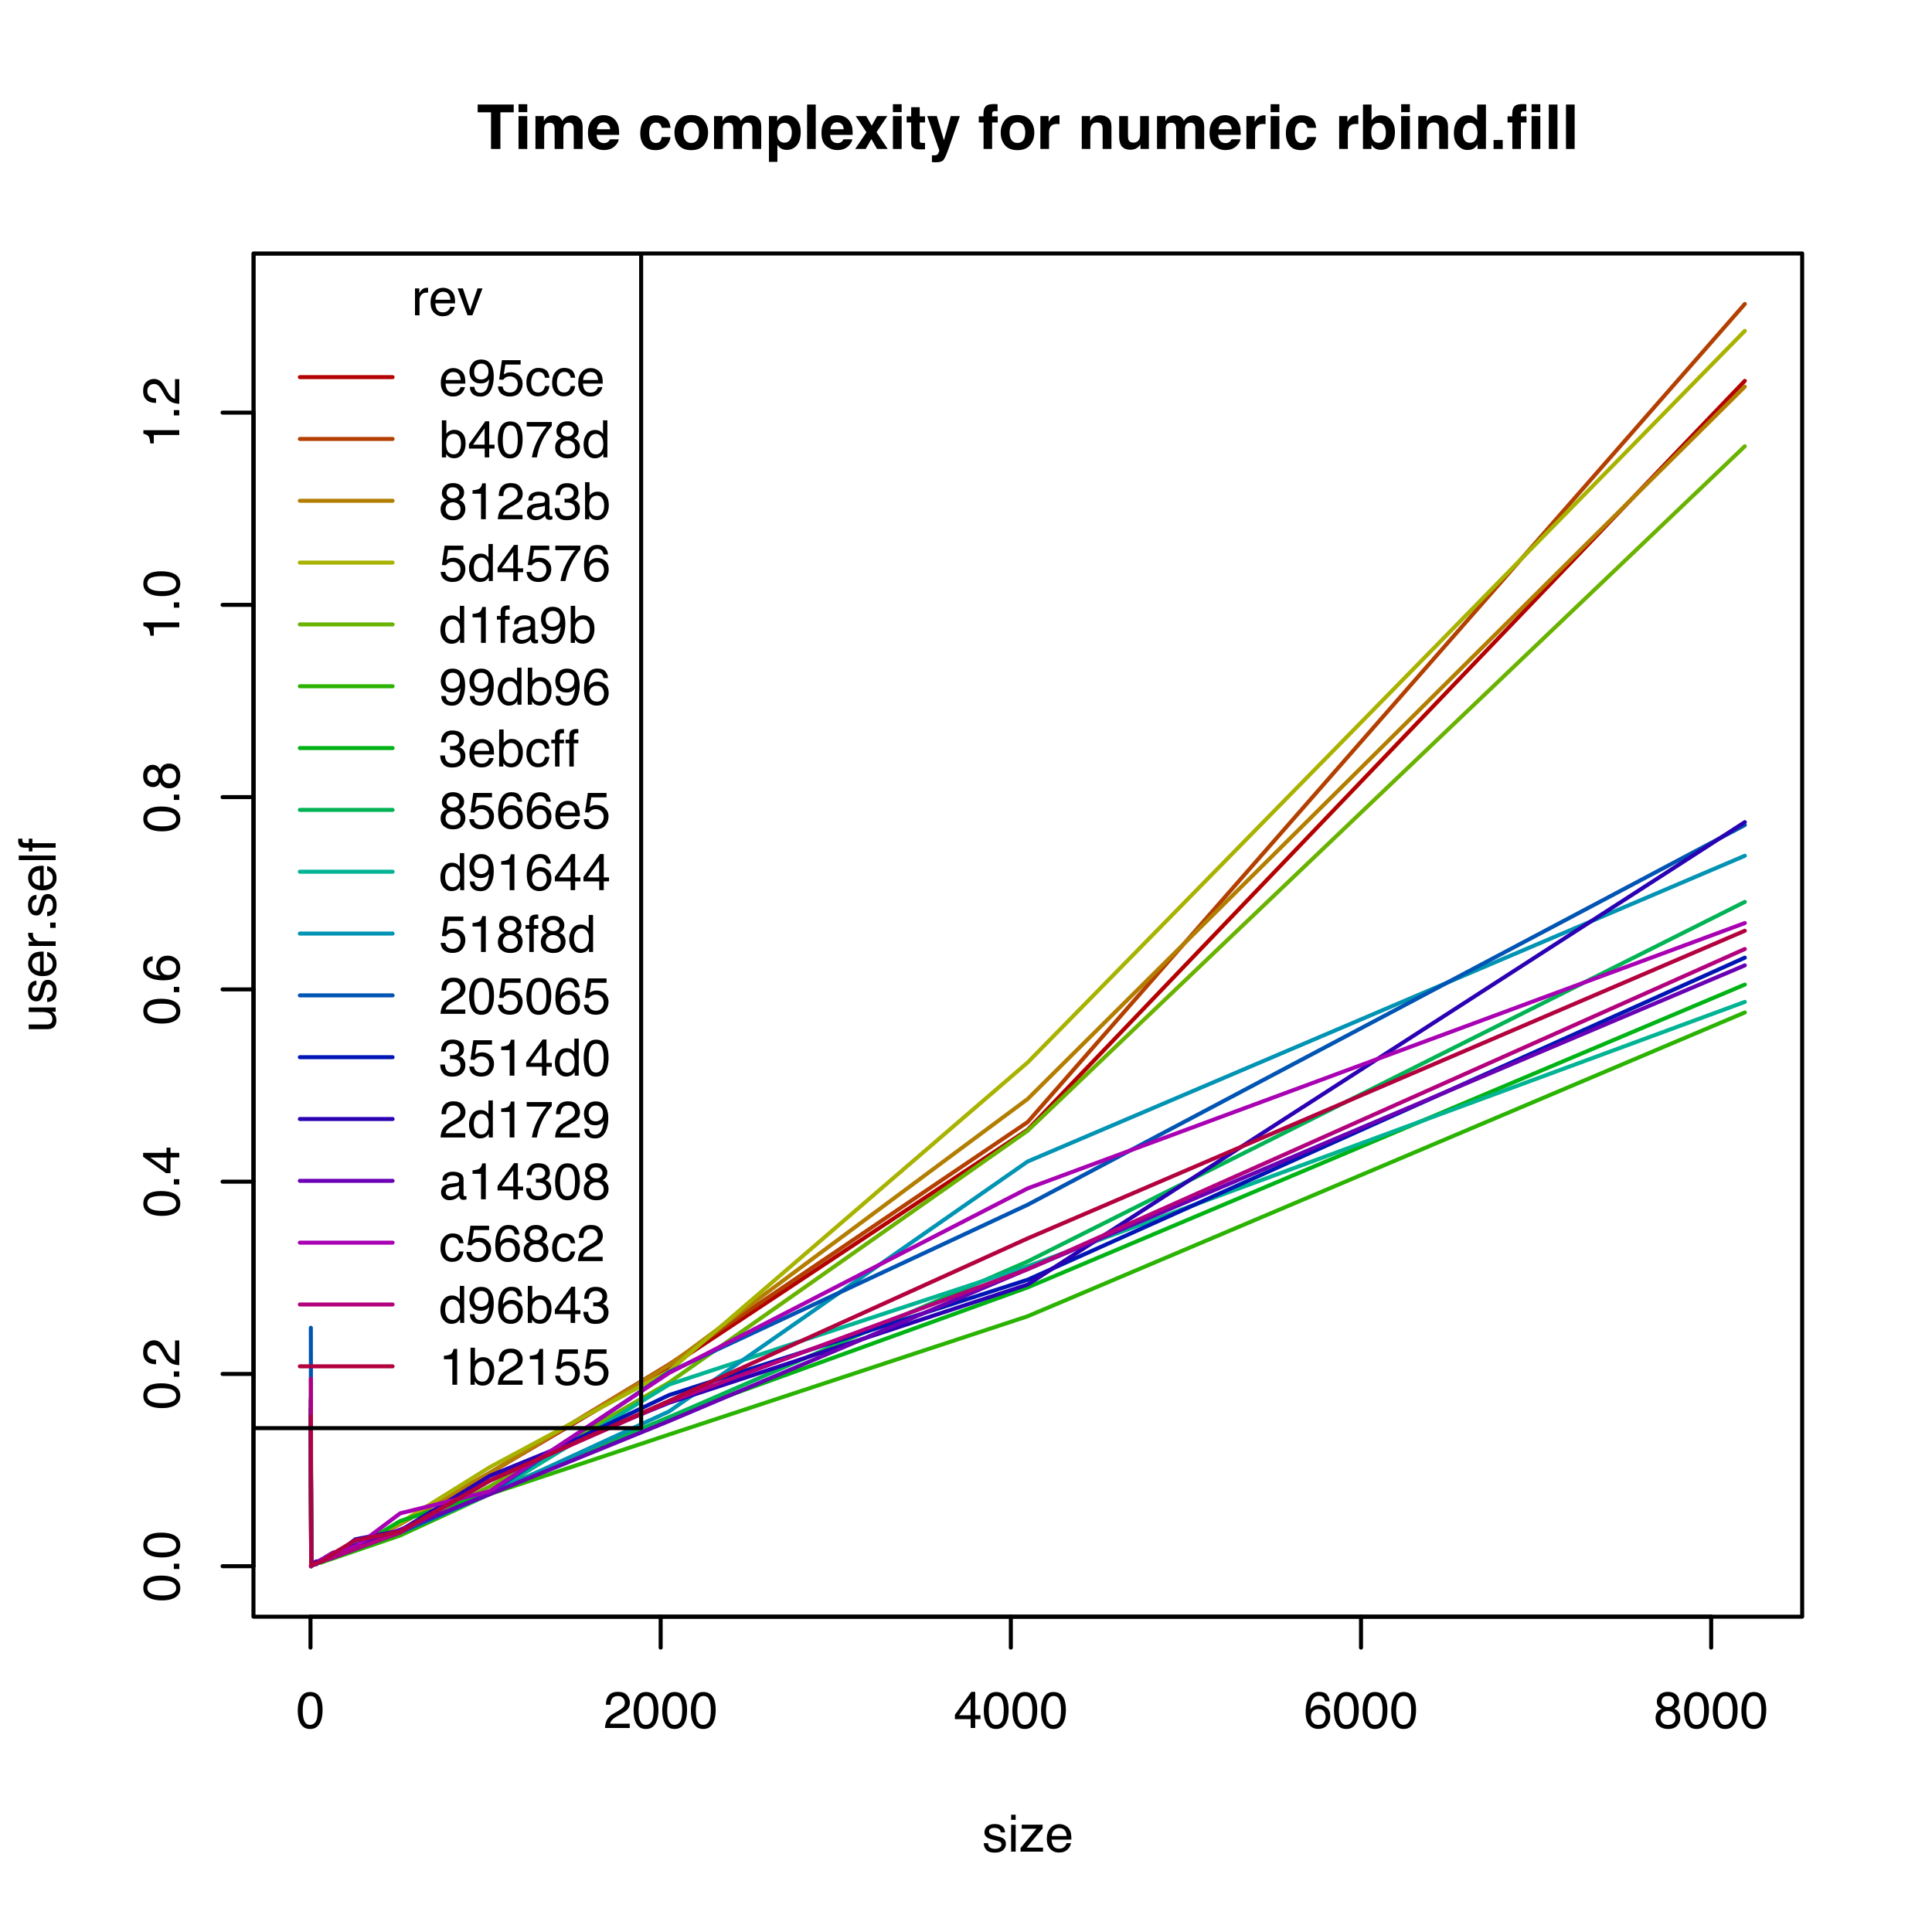 <?xml version="1.0" encoding="UTF-8"?>
<svg xmlns="http://www.w3.org/2000/svg" xmlns:xlink="http://www.w3.org/1999/xlink" width="360pt" height="360pt" viewBox="0 0 360 360" version="1.1">
<defs>
<g>
<symbol overflow="visible" id="glyph0-0">
<path style="stroke:none;" d="M 0.312 0 L 0.312 -6.875 L 5.766 -6.875 L 5.766 0 Z M 4.906 -0.859 L 4.906 -6.016 L 1.172 -6.016 L 1.172 -0.859 Z "/>
</symbol>
<symbol overflow="visible" id="glyph0-1">
<path style="stroke:none;" d="M 2.594 -6.703 C 3.457 -6.703 4.086 -6.348 4.484 -5.641 C 4.773 -5.086 4.922 -4.328 4.922 -3.359 C 4.922 -2.453 4.785 -1.695 4.516 -1.094 C 4.129 -0.238 3.488 0.188 2.594 0.188 C 1.781 0.188 1.18 -0.16 0.797 -0.859 C 0.461 -1.453 0.297 -2.238 0.297 -3.219 C 0.297 -3.977 0.395 -4.633 0.594 -5.188 C 0.957 -6.195 1.625 -6.703 2.594 -6.703 Z M 2.578 -0.578 C 3.016 -0.578 3.363 -0.77 3.625 -1.156 C 3.883 -1.551 4.016 -2.273 4.016 -3.328 C 4.016 -4.086 3.922 -4.711 3.734 -5.203 C 3.547 -5.703 3.18 -5.953 2.641 -5.953 C 2.148 -5.953 1.789 -5.719 1.562 -5.25 C 1.332 -4.781 1.219 -4.094 1.219 -3.188 C 1.219 -2.5 1.289 -1.945 1.438 -1.531 C 1.656 -0.895 2.035 -0.578 2.578 -0.578 Z "/>
</symbol>
<symbol overflow="visible" id="glyph0-2">
<path style="stroke:none;" d="M 0.297 0 C 0.328 -0.57 0.445 -1.07 0.656 -1.5 C 0.863 -1.938 1.27 -2.328 1.875 -2.672 L 2.766 -3.188 C 3.172 -3.426 3.457 -3.629 3.625 -3.797 C 3.875 -4.055 4 -4.352 4 -4.688 C 4 -5.07 3.879 -5.379 3.641 -5.609 C 3.41 -5.836 3.102 -5.953 2.719 -5.953 C 2.133 -5.953 1.734 -5.734 1.516 -5.297 C 1.398 -5.066 1.336 -4.742 1.328 -4.328 L 0.469 -4.328 C 0.477 -4.91 0.582 -5.383 0.781 -5.75 C 1.145 -6.406 1.789 -6.734 2.719 -6.734 C 3.488 -6.734 4.051 -6.523 4.406 -6.109 C 4.758 -5.691 4.938 -5.227 4.938 -4.719 C 4.938 -4.188 4.75 -3.727 4.375 -3.344 C 4.156 -3.125 3.758 -2.852 3.188 -2.531 L 2.547 -2.188 C 2.242 -2.02 2.004 -1.859 1.828 -1.703 C 1.516 -1.43 1.316 -1.129 1.234 -0.797 L 4.906 -0.797 L 4.906 0 Z "/>
</symbol>
<symbol overflow="visible" id="glyph0-3">
<path style="stroke:none;" d="M 3.172 -2.375 L 3.172 -5.422 L 1.016 -2.375 Z M 3.188 0 L 3.188 -1.641 L 0.25 -1.641 L 0.25 -2.469 L 3.312 -6.734 L 4.031 -6.734 L 4.031 -2.375 L 5.016 -2.375 L 5.016 -1.641 L 4.031 -1.641 L 4.031 0 Z "/>
</symbol>
<symbol overflow="visible" id="glyph0-4">
<path style="stroke:none;" d="M 2.812 -6.734 C 3.562 -6.734 4.082 -6.535 4.375 -6.141 C 4.664 -5.754 4.812 -5.359 4.812 -4.953 L 3.984 -4.953 C 3.93 -5.211 3.852 -5.422 3.75 -5.578 C 3.539 -5.859 3.227 -6 2.812 -6 C 2.344 -6 1.969 -5.781 1.688 -5.344 C 1.414 -4.906 1.266 -4.281 1.234 -3.469 C 1.422 -3.75 1.664 -3.961 1.969 -4.109 C 2.227 -4.234 2.523 -4.297 2.859 -4.297 C 3.422 -4.297 3.91 -4.113 4.328 -3.75 C 4.742 -3.395 4.953 -2.863 4.953 -2.156 C 4.953 -1.539 4.754 -1 4.359 -0.531 C 3.961 -0.062 3.398 0.172 2.672 0.172 C 2.047 0.172 1.504 -0.062 1.047 -0.531 C 0.586 -1.008 0.359 -1.816 0.359 -2.953 C 0.359 -3.785 0.461 -4.488 0.672 -5.062 C 1.055 -6.176 1.77 -6.734 2.812 -6.734 Z M 2.75 -0.578 C 3.188 -0.578 3.516 -0.723 3.734 -1.016 C 3.961 -1.316 4.078 -1.672 4.078 -2.078 C 4.078 -2.422 3.977 -2.75 3.781 -3.062 C 3.582 -3.375 3.223 -3.531 2.703 -3.531 C 2.336 -3.531 2.02 -3.41 1.75 -3.172 C 1.477 -2.93 1.344 -2.566 1.344 -2.078 C 1.344 -1.648 1.461 -1.289 1.703 -1 C 1.953 -0.719 2.301 -0.578 2.75 -0.578 Z "/>
</symbol>
<symbol overflow="visible" id="glyph0-5">
<path style="stroke:none;" d="M 2.609 -3.891 C 2.984 -3.891 3.273 -3.992 3.484 -4.203 C 3.691 -4.41 3.797 -4.66 3.797 -4.953 C 3.797 -5.203 3.691 -5.43 3.484 -5.641 C 3.285 -5.848 2.984 -5.953 2.578 -5.953 C 2.172 -5.953 1.875 -5.848 1.688 -5.641 C 1.508 -5.43 1.422 -5.188 1.422 -4.906 C 1.422 -4.594 1.535 -4.344 1.766 -4.156 C 2.004 -3.977 2.285 -3.891 2.609 -3.891 Z M 2.656 -0.578 C 3.051 -0.578 3.375 -0.68 3.625 -0.891 C 3.883 -1.098 4.016 -1.414 4.016 -1.844 C 4.016 -2.27 3.879 -2.594 3.609 -2.812 C 3.348 -3.039 3.008 -3.156 2.594 -3.156 C 2.195 -3.156 1.867 -3.039 1.609 -2.812 C 1.359 -2.582 1.234 -2.266 1.234 -1.859 C 1.234 -1.516 1.348 -1.211 1.578 -0.953 C 1.816 -0.703 2.176 -0.578 2.656 -0.578 Z M 1.469 -3.578 C 1.227 -3.672 1.039 -3.785 0.906 -3.922 C 0.664 -4.172 0.547 -4.5 0.547 -4.906 C 0.547 -5.406 0.723 -5.832 1.078 -6.188 C 1.441 -6.551 1.957 -6.734 2.625 -6.734 C 3.27 -6.734 3.773 -6.562 4.141 -6.219 C 4.504 -5.875 4.688 -5.477 4.688 -5.031 C 4.688 -4.613 4.582 -4.273 4.375 -4.016 C 4.25 -3.867 4.062 -3.723 3.812 -3.578 C 4.094 -3.453 4.312 -3.305 4.469 -3.141 C 4.77 -2.828 4.922 -2.422 4.922 -1.922 C 4.922 -1.336 4.723 -0.836 4.328 -0.422 C 3.93 -0.016 3.367 0.188 2.641 0.188 C 1.984 0.188 1.43 0.008 0.984 -0.344 C 0.535 -0.695 0.312 -1.211 0.312 -1.891 C 0.312 -2.285 0.406 -2.625 0.594 -2.906 C 0.789 -3.195 1.082 -3.422 1.469 -3.578 Z "/>
</symbol>
<symbol overflow="visible" id="glyph0-6">
<path style="stroke:none;" d="M 1.125 -1.578 C 1.145 -1.297 1.211 -1.078 1.328 -0.922 C 1.547 -0.648 1.914 -0.516 2.438 -0.516 C 2.75 -0.516 3.02 -0.582 3.25 -0.719 C 3.488 -0.852 3.609 -1.066 3.609 -1.359 C 3.609 -1.566 3.516 -1.727 3.328 -1.844 C 3.203 -1.914 2.961 -1.992 2.609 -2.078 L 1.938 -2.25 C 1.508 -2.352 1.195 -2.473 1 -2.609 C 0.633 -2.836 0.453 -3.156 0.453 -3.562 C 0.453 -4.031 0.617 -4.41 0.953 -4.703 C 1.297 -4.992 1.758 -5.141 2.344 -5.141 C 3.094 -5.141 3.641 -4.922 3.984 -4.484 C 4.191 -4.203 4.289 -3.898 4.281 -3.578 L 3.484 -3.578 C 3.473 -3.766 3.406 -3.938 3.281 -4.094 C 3.094 -4.312 2.758 -4.422 2.281 -4.422 C 1.957 -4.422 1.711 -4.359 1.547 -4.234 C 1.391 -4.117 1.312 -3.961 1.312 -3.766 C 1.312 -3.547 1.414 -3.367 1.625 -3.234 C 1.75 -3.16 1.938 -3.094 2.188 -3.031 L 2.734 -2.891 C 3.348 -2.742 3.754 -2.602 3.953 -2.469 C 4.285 -2.25 4.453 -1.91 4.453 -1.453 C 4.453 -1.004 4.281 -0.617 3.938 -0.297 C 3.602 0.023 3.086 0.188 2.391 0.188 C 1.648 0.188 1.125 0.02 0.812 -0.312 C 0.5 -0.656 0.332 -1.078 0.312 -1.578 Z M 2.359 -5.141 Z "/>
</symbol>
<symbol overflow="visible" id="glyph0-7">
<path style="stroke:none;" d="M 0.625 -5 L 1.469 -5 L 1.469 0 L 0.625 0 Z M 0.625 -6.875 L 1.469 -6.875 L 1.469 -5.922 L 0.625 -5.922 Z "/>
</symbol>
<symbol overflow="visible" id="glyph0-8">
<path style="stroke:none;" d="M 0.25 -0.672 L 3.219 -4.266 L 0.469 -4.266 L 0.469 -5.016 L 4.359 -5.016 L 4.359 -4.328 L 1.391 -0.75 L 4.438 -0.75 L 4.438 0 L 0.25 0 Z M 2.406 -5.141 Z "/>
</symbol>
<symbol overflow="visible" id="glyph0-9">
<path style="stroke:none;" d="M 2.703 -5.125 C 3.055 -5.125 3.398 -5.039 3.734 -4.875 C 4.078 -4.707 4.332 -4.492 4.5 -4.234 C 4.676 -3.973 4.789 -3.676 4.844 -3.344 C 4.895 -3.113 4.922 -2.742 4.922 -2.234 L 1.234 -2.234 C 1.254 -1.723 1.375 -1.312 1.594 -1 C 1.82 -0.695 2.172 -0.547 2.641 -0.547 C 3.086 -0.547 3.441 -0.691 3.703 -0.984 C 3.848 -1.148 3.953 -1.348 4.016 -1.578 L 4.844 -1.578 C 4.82 -1.391 4.75 -1.18 4.625 -0.953 C 4.508 -0.734 4.375 -0.551 4.219 -0.406 C 3.957 -0.156 3.641 0.016 3.266 0.109 C 3.055 0.148 2.828 0.172 2.578 0.172 C 1.953 0.172 1.422 -0.051 0.984 -0.5 C 0.555 -0.957 0.344 -1.594 0.344 -2.406 C 0.344 -3.219 0.562 -3.875 1 -4.375 C 1.438 -4.875 2.004 -5.125 2.703 -5.125 Z M 4.047 -2.906 C 4.016 -3.27 3.938 -3.562 3.812 -3.781 C 3.582 -4.188 3.195 -4.391 2.656 -4.391 C 2.27 -4.391 1.941 -4.25 1.672 -3.969 C 1.41 -3.695 1.273 -3.344 1.266 -2.906 Z M 2.625 -5.141 Z "/>
</symbol>
<symbol overflow="visible" id="glyph0-10">
<path style="stroke:none;" d="M 0.641 -5.016 L 1.438 -5.016 L 1.438 -4.156 C 1.508 -4.32 1.672 -4.523 1.922 -4.766 C 2.18 -5.004 2.477 -5.125 2.812 -5.125 C 2.82 -5.125 2.848 -5.125 2.891 -5.125 C 2.93 -5.125 2.992 -5.117 3.078 -5.109 L 3.078 -4.219 C 3.023 -4.227 2.977 -4.234 2.938 -4.234 C 2.895 -4.234 2.852 -4.234 2.812 -4.234 C 2.383 -4.234 2.055 -4.098 1.828 -3.828 C 1.598 -3.555 1.484 -3.242 1.484 -2.891 L 1.484 0 L 0.641 0 Z "/>
</symbol>
<symbol overflow="visible" id="glyph0-11">
<path style="stroke:none;" d="M 1.031 -5.016 L 2.375 -0.938 L 3.766 -5.016 L 4.688 -5.016 L 2.797 0 L 1.906 0 L 0.047 -5.016 Z "/>
</symbol>
<symbol overflow="visible" id="glyph0-12">
<path style="stroke:none;" d="M 1.281 -1.625 C 1.301 -1.156 1.477 -0.832 1.812 -0.656 C 1.988 -0.562 2.18 -0.516 2.391 -0.516 C 2.797 -0.516 3.141 -0.68 3.422 -1.016 C 3.703 -1.348 3.906 -2.031 4.031 -3.062 C 3.844 -2.77 3.609 -2.562 3.328 -2.438 C 3.055 -2.32 2.758 -2.266 2.438 -2.266 C 1.789 -2.266 1.281 -2.461 0.906 -2.859 C 0.531 -3.266 0.344 -3.785 0.344 -4.422 C 0.344 -5.023 0.523 -5.555 0.891 -6.016 C 1.266 -6.484 1.816 -6.719 2.547 -6.719 C 3.523 -6.719 4.195 -6.273 4.562 -5.391 C 4.77 -4.91 4.875 -4.305 4.875 -3.578 C 4.875 -2.754 4.75 -2.023 4.5 -1.391 C 4.094 -0.336 3.398 0.188 2.422 0.188 C 1.766 0.188 1.266 0.016 0.922 -0.328 C 0.586 -0.672 0.422 -1.102 0.422 -1.625 Z M 2.547 -3 C 2.879 -3 3.188 -3.109 3.469 -3.328 C 3.75 -3.547 3.891 -3.93 3.891 -4.484 C 3.891 -4.973 3.766 -5.336 3.516 -5.578 C 3.266 -5.828 2.945 -5.953 2.562 -5.953 C 2.145 -5.953 1.816 -5.812 1.578 -5.531 C 1.336 -5.258 1.219 -4.891 1.219 -4.422 C 1.219 -3.984 1.32 -3.633 1.531 -3.375 C 1.75 -3.125 2.086 -3 2.547 -3 Z "/>
</symbol>
<symbol overflow="visible" id="glyph0-13">
<path style="stroke:none;" d="M 1.188 -1.703 C 1.238 -1.223 1.461 -0.895 1.859 -0.719 C 2.055 -0.625 2.285 -0.578 2.547 -0.578 C 3.047 -0.578 3.414 -0.734 3.656 -1.047 C 3.895 -1.367 4.016 -1.723 4.016 -2.109 C 4.016 -2.578 3.867 -2.938 3.578 -3.188 C 3.297 -3.445 2.957 -3.578 2.562 -3.578 C 2.27 -3.578 2.02 -3.52 1.812 -3.406 C 1.602 -3.289 1.426 -3.133 1.281 -2.938 L 0.547 -2.984 L 1.062 -6.594 L 4.547 -6.594 L 4.547 -5.781 L 1.703 -5.781 L 1.406 -3.922 C 1.562 -4.035 1.711 -4.125 1.859 -4.188 C 2.109 -4.289 2.395 -4.344 2.719 -4.344 C 3.332 -4.344 3.852 -4.141 4.281 -3.734 C 4.707 -3.336 4.922 -2.836 4.922 -2.234 C 4.922 -1.598 4.723 -1.035 4.328 -0.547 C 3.941 -0.066 3.32 0.172 2.469 0.172 C 1.914 0.172 1.43 0.02 1.016 -0.281 C 0.598 -0.594 0.363 -1.066 0.312 -1.703 Z "/>
</symbol>
<symbol overflow="visible" id="glyph0-14">
<path style="stroke:none;" d="M 2.547 -5.156 C 3.117 -5.156 3.582 -5.02 3.938 -4.75 C 4.289 -4.477 4.504 -4.004 4.578 -3.328 L 3.75 -3.328 C 3.695 -3.641 3.582 -3.895 3.406 -4.094 C 3.227 -4.301 2.941 -4.406 2.547 -4.406 C 2.016 -4.406 1.633 -4.145 1.406 -3.625 C 1.25 -3.281 1.172 -2.859 1.172 -2.359 C 1.172 -1.859 1.273 -1.438 1.484 -1.094 C 1.703 -0.75 2.039 -0.578 2.5 -0.578 C 2.844 -0.578 3.117 -0.68 3.328 -0.891 C 3.535 -1.109 3.676 -1.406 3.75 -1.781 L 4.578 -1.781 C 4.484 -1.113 4.25 -0.625 3.875 -0.312 C 3.5 -0.008 3.02 0.141 2.438 0.141 C 1.781 0.141 1.254 -0.098 0.859 -0.578 C 0.473 -1.055 0.281 -1.656 0.281 -2.375 C 0.281 -3.25 0.492 -3.93 0.922 -4.422 C 1.348 -4.91 1.891 -5.156 2.547 -5.156 Z M 2.422 -5.141 Z "/>
</symbol>
<symbol overflow="visible" id="glyph0-15">
<path style="stroke:none;" d="M 0.547 -6.906 L 1.375 -6.906 L 1.375 -4.406 C 1.562 -4.645 1.781 -4.828 2.031 -4.953 C 2.289 -5.078 2.566 -5.141 2.859 -5.141 C 3.484 -5.141 3.988 -4.926 4.375 -4.5 C 4.77 -4.07 4.969 -3.441 4.969 -2.609 C 4.969 -1.816 4.773 -1.156 4.391 -0.625 C 4.004 -0.102 3.473 0.156 2.797 0.156 C 2.41 0.156 2.086 0.066 1.828 -0.109 C 1.672 -0.223 1.504 -0.398 1.328 -0.641 L 1.328 0 L 0.547 0 Z M 2.75 -0.578 C 3.195 -0.578 3.535 -0.758 3.766 -1.125 C 3.992 -1.488 4.109 -1.969 4.109 -2.562 C 4.109 -3.094 3.992 -3.531 3.766 -3.875 C 3.535 -4.219 3.203 -4.391 2.766 -4.391 C 2.379 -4.391 2.039 -4.25 1.75 -3.969 C 1.469 -3.688 1.328 -3.219 1.328 -2.562 C 1.328 -2.094 1.383 -1.711 1.5 -1.422 C 1.727 -0.859 2.145 -0.578 2.75 -0.578 Z "/>
</symbol>
<symbol overflow="visible" id="glyph0-16">
<path style="stroke:none;" d="M 5.016 -6.594 L 5.016 -5.859 C 4.797 -5.648 4.508 -5.285 4.156 -4.766 C 3.801 -4.242 3.484 -3.688 3.203 -3.094 C 2.93 -2.508 2.727 -1.977 2.594 -1.5 C 2.5 -1.188 2.379 -0.688 2.234 0 L 1.312 0 C 1.52 -1.281 1.988 -2.555 2.719 -3.828 C 3.145 -4.566 3.594 -5.207 4.062 -5.75 L 0.344 -5.75 L 0.344 -6.594 Z "/>
</symbol>
<symbol overflow="visible" id="glyph0-17">
<path style="stroke:none;" d="M 1.156 -2.453 C 1.156 -1.91 1.27 -1.457 1.5 -1.094 C 1.727 -0.738 2.094 -0.562 2.594 -0.562 C 2.977 -0.562 3.297 -0.727 3.547 -1.062 C 3.805 -1.395 3.938 -1.875 3.938 -2.5 C 3.938 -3.133 3.805 -3.602 3.547 -3.906 C 3.285 -4.219 2.961 -4.375 2.578 -4.375 C 2.148 -4.375 1.805 -4.207 1.547 -3.875 C 1.285 -3.551 1.156 -3.078 1.156 -2.453 Z M 2.422 -5.109 C 2.805 -5.109 3.129 -5.023 3.391 -4.859 C 3.535 -4.766 3.703 -4.602 3.891 -4.375 L 3.891 -6.906 L 4.703 -6.906 L 4.703 0 L 3.953 0 L 3.953 -0.703 C 3.754 -0.391 3.52 -0.164 3.25 -0.031 C 2.977 0.102 2.672 0.172 2.328 0.172 C 1.766 0.172 1.281 -0.062 0.875 -0.531 C 0.469 -1 0.266 -1.625 0.266 -2.406 C 0.266 -3.133 0.445 -3.766 0.812 -4.297 C 1.188 -4.836 1.723 -5.109 2.422 -5.109 Z "/>
</symbol>
<symbol overflow="visible" id="glyph0-18">
<path style="stroke:none;" d="M 0.922 -4.75 L 0.922 -5.391 C 1.523 -5.453 1.945 -5.551 2.188 -5.688 C 2.426 -5.832 2.609 -6.164 2.734 -6.688 L 3.391 -6.688 L 3.391 0 L 2.5 0 L 2.5 -4.75 Z "/>
</symbol>
<symbol overflow="visible" id="glyph0-19">
<path style="stroke:none;" d="M 1.266 -1.328 C 1.266 -1.086 1.352 -0.895 1.531 -0.75 C 1.707 -0.613 1.922 -0.547 2.172 -0.547 C 2.461 -0.547 2.75 -0.613 3.031 -0.75 C 3.5 -0.977 3.734 -1.352 3.734 -1.875 L 3.734 -2.547 C 3.629 -2.484 3.492 -2.43 3.328 -2.391 C 3.172 -2.348 3.016 -2.316 2.859 -2.297 L 2.344 -2.234 C 2.039 -2.191 1.812 -2.125 1.656 -2.031 C 1.395 -1.883 1.266 -1.648 1.266 -1.328 Z M 3.312 -3.047 C 3.5 -3.066 3.629 -3.145 3.703 -3.281 C 3.734 -3.352 3.75 -3.461 3.75 -3.609 C 3.75 -3.891 3.645 -4.094 3.438 -4.219 C 3.238 -4.352 2.945 -4.422 2.562 -4.422 C 2.125 -4.422 1.812 -4.305 1.625 -4.078 C 1.52 -3.941 1.453 -3.742 1.422 -3.484 L 0.641 -3.484 C 0.66 -4.098 0.863 -4.523 1.25 -4.766 C 1.633 -5.016 2.078 -5.141 2.578 -5.141 C 3.172 -5.141 3.656 -5.023 4.031 -4.797 C 4.395 -4.578 4.578 -4.227 4.578 -3.75 L 4.578 -0.859 C 4.578 -0.773 4.594 -0.707 4.625 -0.656 C 4.664 -0.602 4.742 -0.578 4.859 -0.578 C 4.891 -0.578 4.926 -0.578 4.969 -0.578 C 5.02 -0.578 5.07 -0.582 5.125 -0.594 L 5.125 0.016 C 5 0.055 4.898 0.082 4.828 0.094 C 4.766 0.102 4.672 0.109 4.547 0.109 C 4.254 0.109 4.047 0.004 3.922 -0.203 C 3.848 -0.305 3.797 -0.461 3.766 -0.672 C 3.598 -0.441 3.352 -0.242 3.031 -0.078 C 2.707 0.086 2.352 0.172 1.969 0.172 C 1.5 0.172 1.117 0.031 0.828 -0.25 C 0.535 -0.531 0.391 -0.883 0.391 -1.312 C 0.391 -1.781 0.531 -2.141 0.812 -2.391 C 1.102 -2.648 1.488 -2.812 1.969 -2.875 Z M 2.609 -5.141 Z "/>
</symbol>
<symbol overflow="visible" id="glyph0-20">
<path style="stroke:none;" d="M 2.484 0.188 C 1.691 0.188 1.117 -0.031 0.766 -0.469 C 0.41 -0.906 0.234 -1.438 0.234 -2.062 L 1.109 -2.062 C 1.148 -1.625 1.234 -1.305 1.359 -1.109 C 1.578 -0.754 1.969 -0.578 2.531 -0.578 C 2.977 -0.578 3.336 -0.695 3.609 -0.938 C 3.879 -1.176 4.016 -1.484 4.016 -1.859 C 4.016 -2.316 3.867 -2.641 3.578 -2.828 C 3.297 -3.016 2.906 -3.109 2.406 -3.109 C 2.352 -3.109 2.297 -3.102 2.234 -3.094 C 2.18 -3.094 2.125 -3.094 2.062 -3.094 L 2.062 -3.844 C 2.145 -3.832 2.219 -3.82 2.281 -3.812 C 2.344 -3.812 2.406 -3.812 2.469 -3.812 C 2.789 -3.812 3.051 -3.863 3.25 -3.969 C 3.602 -4.145 3.781 -4.457 3.781 -4.906 C 3.781 -5.238 3.66 -5.492 3.422 -5.672 C 3.191 -5.859 2.914 -5.953 2.594 -5.953 C 2.031 -5.953 1.645 -5.766 1.438 -5.391 C 1.312 -5.18 1.242 -4.883 1.234 -4.5 L 0.391 -4.5 C 0.391 -5 0.492 -5.426 0.703 -5.781 C 1.047 -6.406 1.648 -6.719 2.516 -6.719 C 3.191 -6.719 3.719 -6.562 4.094 -6.25 C 4.469 -5.945 4.656 -5.508 4.656 -4.938 C 4.656 -4.52 4.547 -4.188 4.328 -3.938 C 4.191 -3.781 4.016 -3.656 3.797 -3.562 C 4.148 -3.469 4.426 -3.281 4.625 -3 C 4.82 -2.719 4.922 -2.379 4.922 -1.984 C 4.922 -1.348 4.707 -0.828 4.281 -0.422 C 3.863 -0.016 3.266 0.188 2.484 0.188 Z "/>
</symbol>
<symbol overflow="visible" id="glyph0-21">
<path style="stroke:none;" d="M 0.828 -5.781 C 0.836 -6.133 0.898 -6.391 1.016 -6.547 C 1.211 -6.836 1.594 -6.984 2.156 -6.984 C 2.207 -6.984 2.258 -6.977 2.312 -6.969 C 2.375 -6.969 2.438 -6.969 2.5 -6.969 L 2.5 -6.188 C 2.414 -6.195 2.352 -6.203 2.312 -6.203 C 2.281 -6.203 2.242 -6.203 2.203 -6.203 C 1.953 -6.203 1.801 -6.133 1.75 -6 C 1.695 -5.875 1.672 -5.539 1.672 -5 L 2.5 -5 L 2.5 -4.328 L 1.656 -4.328 L 1.656 0 L 0.828 0 L 0.828 -4.328 L 0.125 -4.328 L 0.125 -5 L 0.828 -5 Z "/>
</symbol>
<symbol overflow="visible" id="glyph1-0">
<path style="stroke:none;" d="M 0 -0.312 L -6.875 -0.312 L -6.875 -5.766 L 0 -5.766 Z M -0.859 -4.906 L -6.016 -4.906 L -6.016 -1.172 L -0.859 -1.172 Z "/>
</symbol>
<symbol overflow="visible" id="glyph1-1">
<path style="stroke:none;" d="M -6.703 -2.594 C -6.703 -3.457 -6.348 -4.086 -5.641 -4.484 C -5.086 -4.773 -4.328 -4.922 -3.359 -4.922 C -2.453 -4.922 -1.695 -4.785 -1.094 -4.516 C -0.238 -4.129 0.188 -3.488 0.188 -2.594 C 0.188 -1.781 -0.16 -1.18 -0.859 -0.797 C -1.453 -0.461 -2.238 -0.297 -3.219 -0.297 C -3.977 -0.297 -4.633 -0.395 -5.188 -0.594 C -6.195 -0.957 -6.703 -1.625 -6.703 -2.594 Z M -0.578 -2.578 C -0.578 -3.016 -0.77 -3.363 -1.156 -3.625 C -1.551 -3.883 -2.273 -4.016 -3.328 -4.016 C -4.086 -4.016 -4.711 -3.922 -5.203 -3.734 C -5.703 -3.547 -5.953 -3.18 -5.953 -2.641 C -5.953 -2.148 -5.719 -1.789 -5.25 -1.562 C -4.781 -1.332 -4.094 -1.219 -3.188 -1.219 C -2.5 -1.219 -1.945 -1.289 -1.531 -1.438 C -0.895 -1.656 -0.578 -2.035 -0.578 -2.578 Z "/>
</symbol>
<symbol overflow="visible" id="glyph1-2">
<path style="stroke:none;" d="M -1.016 -0.812 L -1.016 -1.797 L 0 -1.797 L 0 -0.812 Z "/>
</symbol>
<symbol overflow="visible" id="glyph1-3">
<path style="stroke:none;" d="M 0 -0.297 C -0.57 -0.328 -1.07 -0.445 -1.5 -0.656 C -1.938 -0.863 -2.328 -1.27 -2.672 -1.875 L -3.188 -2.766 C -3.426 -3.172 -3.629 -3.457 -3.797 -3.625 C -4.055 -3.875 -4.352 -4 -4.688 -4 C -5.07 -4 -5.379 -3.879 -5.609 -3.641 C -5.836 -3.41 -5.953 -3.102 -5.953 -2.719 C -5.953 -2.133 -5.734 -1.734 -5.297 -1.516 C -5.066 -1.398 -4.742 -1.336 -4.328 -1.328 L -4.328 -0.469 C -4.91 -0.477 -5.383 -0.582 -5.75 -0.781 C -6.406 -1.145 -6.734 -1.789 -6.734 -2.719 C -6.734 -3.488 -6.523 -4.051 -6.109 -4.406 C -5.691 -4.758 -5.227 -4.938 -4.719 -4.938 C -4.188 -4.938 -3.727 -4.75 -3.344 -4.375 C -3.125 -4.156 -2.852 -3.758 -2.531 -3.188 L -2.188 -2.547 C -2.02 -2.242 -1.859 -2.004 -1.703 -1.828 C -1.43 -1.516 -1.129 -1.316 -0.797 -1.234 L -0.797 -4.906 L 0 -4.906 Z "/>
</symbol>
<symbol overflow="visible" id="glyph1-4">
<path style="stroke:none;" d="M -2.375 -3.172 L -5.422 -3.172 L -2.375 -1.016 Z M 0 -3.188 L -1.641 -3.188 L -1.641 -0.25 L -2.469 -0.25 L -6.734 -3.312 L -6.734 -4.031 L -2.375 -4.031 L -2.375 -5.016 L -1.641 -5.016 L -1.641 -4.031 L 0 -4.031 Z "/>
</symbol>
<symbol overflow="visible" id="glyph1-5">
<path style="stroke:none;" d="M -6.734 -2.812 C -6.734 -3.562 -6.535 -4.082 -6.141 -4.375 C -5.754 -4.664 -5.359 -4.812 -4.953 -4.812 L -4.953 -3.984 C -5.211 -3.93 -5.422 -3.852 -5.578 -3.75 C -5.859 -3.539 -6 -3.227 -6 -2.812 C -6 -2.344 -5.781 -1.969 -5.344 -1.688 C -4.906 -1.414 -4.281 -1.266 -3.469 -1.234 C -3.75 -1.422 -3.961 -1.664 -4.109 -1.969 C -4.234 -2.227 -4.297 -2.523 -4.297 -2.859 C -4.297 -3.422 -4.113 -3.91 -3.75 -4.328 C -3.395 -4.742 -2.863 -4.953 -2.156 -4.953 C -1.539 -4.953 -1 -4.754 -0.531 -4.359 C -0.062 -3.961 0.172 -3.398 0.172 -2.672 C 0.172 -2.047 -0.062 -1.504 -0.531 -1.047 C -1.008 -0.586 -1.816 -0.359 -2.953 -0.359 C -3.785 -0.359 -4.488 -0.461 -5.062 -0.672 C -6.176 -1.055 -6.734 -1.77 -6.734 -2.812 Z M -0.578 -2.75 C -0.578 -3.188 -0.723 -3.516 -1.016 -3.734 C -1.316 -3.961 -1.672 -4.078 -2.078 -4.078 C -2.422 -4.078 -2.75 -3.977 -3.062 -3.781 C -3.375 -3.582 -3.531 -3.223 -3.531 -2.703 C -3.531 -2.336 -3.41 -2.02 -3.172 -1.75 C -2.93 -1.477 -2.566 -1.344 -2.078 -1.344 C -1.648 -1.344 -1.289 -1.461 -1 -1.703 C -0.719 -1.953 -0.578 -2.301 -0.578 -2.75 Z "/>
</symbol>
<symbol overflow="visible" id="glyph1-6">
<path style="stroke:none;" d="M -3.891 -2.609 C -3.891 -2.984 -3.992 -3.273 -4.203 -3.484 C -4.41 -3.691 -4.66 -3.797 -4.953 -3.797 C -5.203 -3.797 -5.43 -3.691 -5.641 -3.484 C -5.848 -3.285 -5.953 -2.984 -5.953 -2.578 C -5.953 -2.172 -5.848 -1.875 -5.641 -1.688 C -5.43 -1.508 -5.188 -1.422 -4.906 -1.422 C -4.594 -1.422 -4.344 -1.535 -4.156 -1.766 C -3.977 -2.004 -3.891 -2.285 -3.891 -2.609 Z M -0.578 -2.656 C -0.578 -3.051 -0.68 -3.375 -0.891 -3.625 C -1.098 -3.883 -1.414 -4.016 -1.844 -4.016 C -2.27 -4.016 -2.594 -3.879 -2.812 -3.609 C -3.039 -3.348 -3.156 -3.008 -3.156 -2.594 C -3.156 -2.195 -3.039 -1.867 -2.812 -1.609 C -2.582 -1.359 -2.266 -1.234 -1.859 -1.234 C -1.516 -1.234 -1.211 -1.348 -0.953 -1.578 C -0.703 -1.816 -0.578 -2.176 -0.578 -2.656 Z M -3.578 -1.469 C -3.672 -1.227 -3.785 -1.039 -3.922 -0.906 C -4.172 -0.664 -4.5 -0.547 -4.906 -0.547 C -5.406 -0.547 -5.832 -0.723 -6.188 -1.078 C -6.551 -1.441 -6.734 -1.957 -6.734 -2.625 C -6.734 -3.27 -6.562 -3.773 -6.219 -4.141 C -5.875 -4.504 -5.477 -4.688 -5.031 -4.688 C -4.613 -4.688 -4.273 -4.582 -4.016 -4.375 C -3.867 -4.25 -3.723 -4.062 -3.578 -3.812 C -3.453 -4.094 -3.305 -4.312 -3.141 -4.469 C -2.828 -4.77 -2.422 -4.922 -1.922 -4.922 C -1.336 -4.922 -0.836 -4.723 -0.422 -4.328 C -0.016 -3.93 0.188 -3.367 0.188 -2.641 C 0.188 -1.984 0.008 -1.43 -0.344 -0.984 C -0.695 -0.535 -1.211 -0.312 -1.891 -0.312 C -2.285 -0.312 -2.625 -0.406 -2.906 -0.594 C -3.195 -0.789 -3.422 -1.082 -3.578 -1.469 Z "/>
</symbol>
<symbol overflow="visible" id="glyph1-7">
<path style="stroke:none;" d="M -4.75 -0.922 L -5.391 -0.922 C -5.453 -1.523 -5.551 -1.945 -5.688 -2.188 C -5.832 -2.426 -6.164 -2.609 -6.688 -2.734 L -6.688 -3.391 L 0 -3.391 L 0 -2.5 L -4.75 -2.5 Z "/>
</symbol>
<symbol overflow="visible" id="glyph1-8">
<path style="stroke:none;" d="M -5.016 -1.469 L -1.688 -1.469 C -1.426 -1.469 -1.219 -1.504 -1.062 -1.578 C -0.758 -1.734 -0.609 -2.016 -0.609 -2.422 C -0.609 -3.004 -0.867 -3.406 -1.391 -3.625 C -1.672 -3.738 -2.055 -3.797 -2.547 -3.797 L -5.016 -3.797 L -5.016 -4.641 L 0 -4.641 L 0 -3.844 L -0.734 -3.844 C -0.547 -3.738 -0.383 -3.602 -0.25 -3.438 C 0.008 -3.113 0.141 -2.723 0.141 -2.266 C 0.141 -1.555 -0.098 -1.07 -0.578 -0.812 C -0.836 -0.664 -1.18 -0.594 -1.609 -0.594 L -5.016 -0.594 Z M -5.141 -2.625 Z "/>
</symbol>
<symbol overflow="visible" id="glyph1-9">
<path style="stroke:none;" d="M -1.578 -1.125 C -1.297 -1.145 -1.078 -1.211 -0.922 -1.328 C -0.648 -1.547 -0.516 -1.914 -0.516 -2.438 C -0.516 -2.75 -0.582 -3.02 -0.719 -3.25 C -0.852 -3.488 -1.066 -3.609 -1.359 -3.609 C -1.566 -3.609 -1.727 -3.516 -1.844 -3.328 C -1.914 -3.203 -1.992 -2.961 -2.078 -2.609 L -2.25 -1.938 C -2.352 -1.508 -2.473 -1.195 -2.609 -1 C -2.836 -0.633 -3.156 -0.453 -3.562 -0.453 C -4.031 -0.453 -4.41 -0.617 -4.703 -0.953 C -4.992 -1.297 -5.141 -1.758 -5.141 -2.344 C -5.141 -3.094 -4.922 -3.641 -4.484 -3.984 C -4.203 -4.191 -3.898 -4.289 -3.578 -4.281 L -3.578 -3.484 C -3.766 -3.473 -3.938 -3.406 -4.094 -3.281 C -4.312 -3.094 -4.422 -2.758 -4.422 -2.281 C -4.422 -1.957 -4.359 -1.711 -4.234 -1.547 C -4.117 -1.391 -3.961 -1.312 -3.766 -1.312 C -3.547 -1.312 -3.367 -1.414 -3.234 -1.625 C -3.16 -1.75 -3.094 -1.938 -3.031 -2.188 L -2.891 -2.734 C -2.742 -3.348 -2.602 -3.754 -2.469 -3.953 C -2.25 -4.285 -1.91 -4.453 -1.453 -4.453 C -1.004 -4.453 -0.617 -4.281 -0.297 -3.938 C 0.023 -3.602 0.188 -3.086 0.188 -2.391 C 0.188 -1.648 0.02 -1.125 -0.312 -0.812 C -0.656 -0.5 -1.078 -0.332 -1.578 -0.312 Z M -5.141 -2.359 Z "/>
</symbol>
<symbol overflow="visible" id="glyph1-10">
<path style="stroke:none;" d="M -5.125 -2.703 C -5.125 -3.055 -5.039 -3.398 -4.875 -3.734 C -4.707 -4.078 -4.492 -4.332 -4.234 -4.5 C -3.973 -4.676 -3.676 -4.789 -3.344 -4.844 C -3.113 -4.895 -2.742 -4.922 -2.234 -4.922 L -2.234 -1.234 C -1.723 -1.254 -1.312 -1.375 -1 -1.594 C -0.695 -1.82 -0.547 -2.172 -0.547 -2.641 C -0.547 -3.086 -0.691 -3.441 -0.984 -3.703 C -1.148 -3.848 -1.348 -3.953 -1.578 -4.016 L -1.578 -4.844 C -1.391 -4.82 -1.18 -4.75 -0.953 -4.625 C -0.734 -4.508 -0.551 -4.375 -0.406 -4.219 C -0.156 -3.957 0.016 -3.641 0.109 -3.266 C 0.148 -3.055 0.172 -2.828 0.172 -2.578 C 0.172 -1.953 -0.051 -1.422 -0.5 -0.984 C -0.957 -0.555 -1.594 -0.344 -2.406 -0.344 C -3.219 -0.344 -3.875 -0.562 -4.375 -1 C -4.875 -1.438 -5.125 -2.004 -5.125 -2.703 Z M -2.906 -4.047 C -3.27 -4.016 -3.562 -3.938 -3.781 -3.812 C -4.188 -3.582 -4.391 -3.195 -4.391 -2.656 C -4.391 -2.27 -4.25 -1.941 -3.969 -1.672 C -3.695 -1.41 -3.344 -1.273 -2.906 -1.266 Z M -5.141 -2.625 Z "/>
</symbol>
<symbol overflow="visible" id="glyph1-11">
<path style="stroke:none;" d="M -5.016 -0.641 L -5.016 -1.438 L -4.156 -1.438 C -4.32 -1.508 -4.523 -1.672 -4.766 -1.922 C -5.004 -2.18 -5.125 -2.477 -5.125 -2.812 C -5.125 -2.82 -5.125 -2.848 -5.125 -2.891 C -5.125 -2.93 -5.117 -2.992 -5.109 -3.078 L -4.219 -3.078 C -4.227 -3.023 -4.234 -2.977 -4.234 -2.938 C -4.234 -2.895 -4.234 -2.852 -4.234 -2.812 C -4.234 -2.383 -4.098 -2.055 -3.828 -1.828 C -3.555 -1.598 -3.242 -1.484 -2.891 -1.484 L 0 -1.484 L 0 -0.641 Z "/>
</symbol>
<symbol overflow="visible" id="glyph1-12">
<path style="stroke:none;" d="M -6.875 -0.641 L -6.875 -1.484 L 0 -1.484 L 0 -0.641 Z "/>
</symbol>
<symbol overflow="visible" id="glyph1-13">
<path style="stroke:none;" d="M -5.781 -0.828 C -6.133 -0.836 -6.391 -0.898 -6.547 -1.016 C -6.836 -1.211 -6.984 -1.594 -6.984 -2.156 C -6.984 -2.207 -6.977 -2.258 -6.969 -2.312 C -6.969 -2.375 -6.969 -2.438 -6.969 -2.5 L -6.188 -2.5 C -6.195 -2.414 -6.203 -2.352 -6.203 -2.312 C -6.203 -2.281 -6.203 -2.242 -6.203 -2.203 C -6.203 -1.953 -6.133 -1.801 -6 -1.75 C -5.875 -1.695 -5.539 -1.672 -5 -1.672 L -5 -2.5 L -4.328 -2.5 L -4.328 -1.656 L 0 -1.656 L 0 -0.828 L -4.328 -0.828 L -4.328 -0.125 L -5 -0.125 L -5 -0.828 Z "/>
</symbol>
<symbol overflow="visible" id="glyph2-0">
<path style="stroke:none;" d="M 0.859 0 L 0.859 -8.281 L 7.547 -8.281 L 7.547 0 Z M 6.5 -1.031 L 6.5 -7.25 L 1.906 -7.25 L 1.906 -1.031 Z "/>
</symbol>
<symbol overflow="visible" id="glyph2-1">
<path style="stroke:none;" d="M 6.906 -8.281 L 6.906 -6.828 L 4.422 -6.828 L 4.422 0 L 2.672 0 L 2.672 -6.828 L 0.188 -6.828 L 0.188 -8.281 Z "/>
</symbol>
<symbol overflow="visible" id="glyph2-2">
<path style="stroke:none;" d="M 2.391 -6.859 L 0.766 -6.859 L 0.766 -8.344 L 2.391 -8.344 Z M 0.766 -6.125 L 2.391 -6.125 L 2.391 0 L 0.766 0 Z "/>
</symbol>
<symbol overflow="visible" id="glyph2-3">
<path style="stroke:none;" d="M 7.594 -6.266 C 7.863 -6.266 8.129 -6.211 8.391 -6.109 C 8.648 -6.004 8.891 -5.82 9.109 -5.562 C 9.285 -5.344 9.398 -5.078 9.453 -4.766 C 9.492 -4.555 9.516 -4.254 9.516 -3.859 L 9.5 0 L 7.859 0 L 7.859 -3.906 C 7.859 -4.133 7.82 -4.32 7.75 -4.469 C 7.602 -4.758 7.344 -4.906 6.969 -4.906 C 6.52 -4.906 6.211 -4.723 6.047 -4.359 C 5.961 -4.16 5.922 -3.926 5.922 -3.656 L 5.922 0 L 4.297 0 L 4.297 -3.656 C 4.297 -4.008 4.258 -4.27 4.188 -4.438 C 4.051 -4.738 3.785 -4.891 3.391 -4.891 C 2.93 -4.891 2.625 -4.738 2.469 -4.438 C 2.383 -4.27 2.344 -4.02 2.344 -3.688 L 2.344 0 L 0.719 0 L 0.719 -6.125 L 2.281 -6.125 L 2.281 -5.219 C 2.477 -5.539 2.664 -5.77 2.844 -5.906 C 3.156 -6.145 3.555 -6.266 4.047 -6.266 C 4.516 -6.266 4.895 -6.16 5.188 -5.953 C 5.414 -5.766 5.594 -5.52 5.719 -5.219 C 5.926 -5.582 6.188 -5.848 6.5 -6.016 C 6.82 -6.18 7.188 -6.266 7.594 -6.266 Z "/>
</symbol>
<symbol overflow="visible" id="glyph2-4">
<path style="stroke:none;" d="M 3.172 -4.969 C 2.797 -4.969 2.504 -4.848 2.297 -4.609 C 2.098 -4.379 1.973 -4.066 1.922 -3.672 L 4.406 -3.672 C 4.383 -4.098 4.254 -4.422 4.016 -4.641 C 3.785 -4.859 3.504 -4.969 3.172 -4.969 Z M 3.172 -6.297 C 3.68 -6.297 4.141 -6.195 4.547 -6 C 4.953 -5.812 5.289 -5.508 5.562 -5.094 C 5.801 -4.727 5.953 -4.305 6.016 -3.828 C 6.055 -3.547 6.078 -3.145 6.078 -2.625 L 1.875 -2.625 C 1.895 -2.008 2.086 -1.578 2.453 -1.328 C 2.672 -1.172 2.938 -1.094 3.25 -1.094 C 3.582 -1.094 3.852 -1.188 4.062 -1.375 C 4.176 -1.477 4.273 -1.617 4.359 -1.797 L 6 -1.797 C 5.957 -1.43 5.766 -1.062 5.422 -0.688 C 4.898 -0.094 4.164 0.203 3.219 0.203 C 2.438 0.203 1.75 -0.047 1.156 -0.547 C 0.562 -1.047 0.266 -1.863 0.266 -3 C 0.266 -4.062 0.531 -4.875 1.062 -5.438 C 1.602 -6.008 2.305 -6.297 3.172 -6.297 Z M 3.281 -6.297 Z "/>
</symbol>
<symbol overflow="visible" id="glyph2-5">
<path style="stroke:none;" d=""/>
</symbol>
<symbol overflow="visible" id="glyph2-6">
<path style="stroke:none;" d="M 4.406 -3.938 C 4.375 -4.156 4.297 -4.359 4.172 -4.547 C 3.992 -4.797 3.719 -4.922 3.344 -4.922 C 2.801 -4.922 2.43 -4.648 2.234 -4.109 C 2.129 -3.828 2.078 -3.453 2.078 -2.984 C 2.078 -2.535 2.129 -2.172 2.234 -1.891 C 2.422 -1.379 2.781 -1.125 3.312 -1.125 C 3.688 -1.125 3.953 -1.223 4.109 -1.422 C 4.266 -1.629 4.359 -1.895 4.391 -2.219 L 6.031 -2.219 C 6 -1.727 5.82 -1.27 5.5 -0.844 C 5 -0.133 4.254 0.219 3.266 0.219 C 2.285 0.219 1.562 -0.07 1.094 -0.656 C 0.633 -1.25 0.406 -2.008 0.406 -2.938 C 0.406 -3.988 0.66 -4.805 1.172 -5.391 C 1.68 -5.984 2.391 -6.281 3.297 -6.281 C 4.066 -6.281 4.695 -6.102 5.188 -5.75 C 5.676 -5.406 5.961 -4.801 6.047 -3.938 Z M 3.328 -6.297 Z "/>
</symbol>
<symbol overflow="visible" id="glyph2-7">
<path style="stroke:none;" d="M 3.5 -1.125 C 3.969 -1.125 4.328 -1.289 4.578 -1.625 C 4.828 -1.957 4.953 -2.43 4.953 -3.047 C 4.953 -3.66 4.828 -4.133 4.578 -4.469 C 4.328 -4.801 3.969 -4.969 3.5 -4.969 C 3.031 -4.969 2.664 -4.801 2.406 -4.469 C 2.156 -4.133 2.031 -3.66 2.031 -3.047 C 2.031 -2.43 2.156 -1.957 2.406 -1.625 C 2.664 -1.289 3.031 -1.125 3.5 -1.125 Z M 6.641 -3.047 C 6.641 -2.148 6.379 -1.379 5.859 -0.734 C 5.336 -0.098 4.551 0.219 3.5 0.219 C 2.445 0.219 1.66 -0.098 1.141 -0.734 C 0.629 -1.379 0.375 -2.148 0.375 -3.047 C 0.375 -3.93 0.629 -4.695 1.141 -5.344 C 1.66 -6 2.445 -6.328 3.5 -6.328 C 4.551 -6.328 5.336 -6 5.859 -5.344 C 6.379 -4.695 6.641 -3.93 6.641 -3.047 Z M 3.5 -6.297 Z "/>
</symbol>
<symbol overflow="visible" id="glyph2-8">
<path style="stroke:none;" d="M 4.969 -3.062 C 4.969 -3.531 4.859 -3.945 4.641 -4.312 C 4.43 -4.676 4.082 -4.859 3.594 -4.859 C 3.02 -4.859 2.625 -4.582 2.406 -4.031 C 2.289 -3.738 2.234 -3.367 2.234 -2.922 C 2.234 -2.211 2.422 -1.711 2.797 -1.422 C 3.023 -1.254 3.289 -1.172 3.594 -1.172 C 4.039 -1.172 4.379 -1.344 4.609 -1.688 C 4.848 -2.031 4.969 -2.488 4.969 -3.062 Z M 4.062 -6.266 C 4.781 -6.266 5.383 -6 5.875 -5.469 C 6.375 -4.938 6.625 -4.16 6.625 -3.141 C 6.625 -2.066 6.379 -1.242 5.891 -0.672 C 5.41 -0.109 4.785 0.172 4.016 0.172 C 3.535 0.172 3.133 0.051 2.812 -0.188 C 2.633 -0.32 2.457 -0.52 2.281 -0.781 L 2.281 2.406 L 0.703 2.406 L 0.703 -6.125 L 2.234 -6.125 L 2.234 -5.219 C 2.41 -5.488 2.594 -5.703 2.781 -5.859 C 3.145 -6.129 3.57 -6.266 4.062 -6.266 Z "/>
</symbol>
<symbol overflow="visible" id="glyph2-9">
<path style="stroke:none;" d="M 2.391 0 L 0.781 0 L 0.781 -8.281 L 2.391 -8.281 Z "/>
</symbol>
<symbol overflow="visible" id="glyph2-10">
<path style="stroke:none;" d="M 0.141 0 L 2.234 -3.109 L 0.234 -6.125 L 2.203 -6.125 L 3.219 -4.344 L 4.219 -6.125 L 6.125 -6.125 L 4.109 -3.125 L 6.203 0 L 4.219 0 L 3.156 -1.844 L 2.094 0 Z "/>
</symbol>
<symbol overflow="visible" id="glyph2-11">
<path style="stroke:none;" d="M 0.125 -4.938 L 0.125 -6.078 L 0.969 -6.078 L 0.969 -7.781 L 2.562 -7.781 L 2.562 -6.078 L 3.547 -6.078 L 3.547 -4.938 L 2.562 -4.938 L 2.562 -1.688 C 2.562 -1.438 2.594 -1.281 2.656 -1.219 C 2.719 -1.156 2.91 -1.125 3.234 -1.125 C 3.285 -1.125 3.336 -1.125 3.391 -1.125 C 3.441 -1.133 3.492 -1.141 3.547 -1.141 L 3.547 0.062 L 2.797 0.078 C 2.035 0.109 1.52 -0.02 1.25 -0.312 C 1.062 -0.488 0.969 -0.77 0.969 -1.156 L 0.969 -4.938 Z "/>
</symbol>
<symbol overflow="visible" id="glyph2-12">
<path style="stroke:none;" d="M 1 1.172 L 1.203 1.188 C 1.359 1.195 1.504 1.191 1.641 1.172 C 1.785 1.148 1.906 1.109 2 1.047 C 2.094 0.973 2.18 0.836 2.266 0.641 C 2.348 0.441 2.383 0.316 2.375 0.266 L 0.125 -6.125 L 1.906 -6.125 L 3.234 -1.609 L 4.5 -6.125 L 6.203 -6.125 L 4.109 -0.094 C 3.703 1.062 3.379 1.781 3.141 2.062 C 2.898 2.344 2.426 2.484 1.719 2.484 C 1.582 2.484 1.469 2.477 1.375 2.469 C 1.289 2.469 1.164 2.461 1 2.453 Z M 3.172 -6.297 Z "/>
</symbol>
<symbol overflow="visible" id="glyph2-13">
<path style="stroke:none;" d="M 3.016 -8.375 C 3.109 -8.375 3.195 -8.367 3.281 -8.359 C 3.363 -8.359 3.477 -8.352 3.625 -8.344 L 3.625 -7.031 C 3.531 -7.039 3.375 -7.047 3.156 -7.047 C 2.945 -7.055 2.801 -7.008 2.719 -6.906 C 2.645 -6.812 2.609 -6.707 2.609 -6.594 C 2.609 -6.469 2.609 -6.297 2.609 -6.078 L 3.656 -6.078 L 3.656 -4.938 L 2.609 -4.938 L 2.609 0 L 1.016 0 L 1.016 -4.938 L 0.125 -4.938 L 0.125 -6.078 L 1 -6.078 L 1 -6.469 C 1 -7.125 1.109 -7.578 1.328 -7.828 C 1.555 -8.191 2.117 -8.375 3.016 -8.375 Z "/>
</symbol>
<symbol overflow="visible" id="glyph2-14">
<path style="stroke:none;" d="M 4.078 -6.281 C 4.109 -6.281 4.133 -6.273 4.156 -6.266 C 4.176 -6.266 4.223 -6.266 4.297 -6.266 L 4.297 -4.625 C 4.191 -4.633 4.098 -4.641 4.016 -4.641 C 3.941 -4.648 3.879 -4.656 3.828 -4.656 C 3.18 -4.656 2.75 -4.441 2.531 -4.016 C 2.406 -3.785 2.344 -3.422 2.344 -2.922 L 2.344 0 L 0.734 0 L 0.734 -6.125 L 2.266 -6.125 L 2.266 -5.062 C 2.504 -5.469 2.719 -5.742 2.906 -5.891 C 3.207 -6.148 3.598 -6.281 4.078 -6.281 Z "/>
</symbol>
<symbol overflow="visible" id="glyph2-15">
<path style="stroke:none;" d="M 4.141 -6.281 C 4.773 -6.281 5.289 -6.113 5.688 -5.781 C 6.094 -5.445 6.297 -4.895 6.297 -4.125 L 6.297 0 L 4.656 0 L 4.656 -3.734 C 4.656 -4.055 4.613 -4.301 4.531 -4.469 C 4.375 -4.781 4.07 -4.938 3.625 -4.938 C 3.082 -4.938 2.711 -4.707 2.516 -4.25 C 2.41 -4.008 2.359 -3.695 2.359 -3.312 L 2.359 0 L 0.766 0 L 0.766 -6.125 L 2.312 -6.125 L 2.312 -5.219 C 2.508 -5.539 2.703 -5.77 2.891 -5.906 C 3.223 -6.156 3.641 -6.281 4.141 -6.281 Z M 3.547 -6.297 Z "/>
</symbol>
<symbol overflow="visible" id="glyph2-16">
<path style="stroke:none;" d="M 2.344 -6.125 L 2.344 -2.438 C 2.344 -2.082 2.383 -1.816 2.469 -1.641 C 2.613 -1.336 2.898 -1.188 3.328 -1.188 C 3.879 -1.188 4.254 -1.406 4.453 -1.844 C 4.555 -2.082 4.609 -2.398 4.609 -2.797 L 4.609 -6.125 L 6.234 -6.125 L 6.234 0 L 4.672 0 L 4.672 -0.859 C 4.66 -0.848 4.625 -0.797 4.562 -0.703 C 4.5 -0.609 4.43 -0.523 4.359 -0.453 C 4.098 -0.223 3.848 -0.066 3.609 0.016 C 3.379 0.098 3.109 0.141 2.797 0.141 C 1.891 0.141 1.281 -0.188 0.969 -0.844 C 0.789 -1.207 0.703 -1.738 0.703 -2.438 L 0.703 -6.125 Z M 3.469 -6.297 Z "/>
</symbol>
<symbol overflow="visible" id="glyph2-17">
<path style="stroke:none;" d="M 4.062 -6.266 C 4.863 -6.266 5.492 -5.973 5.953 -5.391 C 6.41 -4.805 6.641 -4.055 6.641 -3.141 C 6.641 -2.191 6.41 -1.406 5.953 -0.781 C 5.504 -0.156 4.879 0.156 4.078 0.156 C 3.566 0.156 3.16 0.055 2.859 -0.141 C 2.672 -0.266 2.473 -0.473 2.266 -0.766 L 2.266 0 L 0.688 0 L 0.688 -8.281 L 2.281 -8.281 L 2.281 -5.328 C 2.488 -5.617 2.711 -5.836 2.953 -5.984 C 3.242 -6.172 3.613 -6.266 4.062 -6.266 Z M 3.656 -1.156 C 4.062 -1.156 4.379 -1.32 4.609 -1.656 C 4.836 -1.988 4.953 -2.426 4.953 -2.969 C 4.953 -3.406 4.895 -3.766 4.781 -4.047 C 4.57 -4.586 4.18 -4.859 3.609 -4.859 C 3.023 -4.859 2.625 -4.598 2.406 -4.078 C 2.289 -3.797 2.234 -3.43 2.234 -2.984 C 2.234 -2.453 2.348 -2.016 2.578 -1.672 C 2.816 -1.328 3.176 -1.156 3.656 -1.156 Z "/>
</symbol>
<symbol overflow="visible" id="glyph2-18">
<path style="stroke:none;" d="M 3.016 -6.281 C 3.379 -6.281 3.707 -6.195 4 -6.031 C 4.289 -5.863 4.523 -5.641 4.703 -5.359 L 4.703 -8.281 L 6.328 -8.281 L 6.328 0 L 4.766 0 L 4.766 -0.844 C 4.535 -0.477 4.273 -0.211 3.984 -0.047 C 3.691 0.109 3.328 0.188 2.891 0.188 C 2.18 0.188 1.582 -0.098 1.094 -0.672 C 0.602 -1.254 0.359 -2 0.359 -2.906 C 0.359 -3.945 0.598 -4.77 1.078 -5.375 C 1.555 -5.977 2.203 -6.281 3.016 -6.281 Z M 3.359 -1.156 C 3.805 -1.156 4.148 -1.32 4.391 -1.656 C 4.629 -2 4.75 -2.438 4.75 -2.969 C 4.75 -3.719 4.555 -4.254 4.172 -4.578 C 3.941 -4.773 3.676 -4.875 3.375 -4.875 C 2.906 -4.875 2.555 -4.695 2.328 -4.344 C 2.109 -3.988 2 -3.551 2 -3.031 C 2 -2.457 2.109 -2 2.328 -1.656 C 2.555 -1.32 2.898 -1.156 3.359 -1.156 Z "/>
</symbol>
<symbol overflow="visible" id="glyph2-19">
<path style="stroke:none;" d="M 0.719 -1.672 L 2.422 -1.672 L 2.422 0 L 0.719 0 Z "/>
</symbol>
</g>
<clipPath id="clip1">
  <path d="M 47.23 47.23 L 120 47.23 L 120 267 L 47.23 267 Z "/>
</clipPath>
</defs>
<g id="surface16">
<rect x="0" y="0" width="360" height="360" style="fill:rgb(100%,100%,100%);fill-opacity:1;stroke:none;"/>
<path style="fill:none;stroke-width:0.75;stroke-linecap:round;stroke-linejoin:round;stroke:rgb(0%,0%,0%);stroke-opacity:1;stroke-miterlimit:10;" d="M 57.855 301.246 L 318.855 301.246 "/>
<path style="fill:none;stroke-width:0.75;stroke-linecap:round;stroke-linejoin:round;stroke:rgb(0%,0%,0%);stroke-opacity:1;stroke-miterlimit:10;" d="M 57.855 301.246 L 57.855 307.008 "/>
<path style="fill:none;stroke-width:0.75;stroke-linecap:round;stroke-linejoin:round;stroke:rgb(0%,0%,0%);stroke-opacity:1;stroke-miterlimit:10;" d="M 123.105 301.246 L 123.105 307.008 "/>
<path style="fill:none;stroke-width:0.75;stroke-linecap:round;stroke-linejoin:round;stroke:rgb(0%,0%,0%);stroke-opacity:1;stroke-miterlimit:10;" d="M 188.355 301.246 L 188.355 307.008 "/>
<path style="fill:none;stroke-width:0.75;stroke-linecap:round;stroke-linejoin:round;stroke:rgb(0%,0%,0%);stroke-opacity:1;stroke-miterlimit:10;" d="M 253.605 301.246 L 253.605 307.008 "/>
<path style="fill:none;stroke-width:0.75;stroke-linecap:round;stroke-linejoin:round;stroke:rgb(0%,0%,0%);stroke-opacity:1;stroke-miterlimit:10;" d="M 318.855 301.246 L 318.855 307.008 "/>
<g style="fill:rgb(0%,0%,0%);fill-opacity:1;">
  <use xlink:href="#glyph0-1" x="55.188" y="321.984"/>
</g>
<g style="fill:rgb(0%,0%,0%);fill-opacity:1;">
  <use xlink:href="#glyph0-2" x="112.434" y="321.984"/>
  <use xlink:href="#glyph0-1" x="117.769" y="321.984"/>
  <use xlink:href="#glyph0-1" x="123.105" y="321.984"/>
  <use xlink:href="#glyph0-1" x="128.44" y="321.984"/>
</g>
<g style="fill:rgb(0%,0%,0%);fill-opacity:1;">
  <use xlink:href="#glyph0-3" x="177.684" y="321.984"/>
  <use xlink:href="#glyph0-1" x="183.019" y="321.984"/>
  <use xlink:href="#glyph0-1" x="188.355" y="321.984"/>
  <use xlink:href="#glyph0-1" x="193.69" y="321.984"/>
</g>
<g style="fill:rgb(0%,0%,0%);fill-opacity:1;">
  <use xlink:href="#glyph0-4" x="242.934" y="321.984"/>
  <use xlink:href="#glyph0-1" x="248.269" y="321.984"/>
  <use xlink:href="#glyph0-1" x="253.605" y="321.984"/>
  <use xlink:href="#glyph0-1" x="258.94" y="321.984"/>
</g>
<g style="fill:rgb(0%,0%,0%);fill-opacity:1;">
  <use xlink:href="#glyph0-5" x="308.184" y="321.984"/>
  <use xlink:href="#glyph0-1" x="313.519" y="321.984"/>
  <use xlink:href="#glyph0-1" x="318.855" y="321.984"/>
  <use xlink:href="#glyph0-1" x="324.19" y="321.984"/>
</g>
<path style="fill:none;stroke-width:0.75;stroke-linecap:round;stroke-linejoin:round;stroke:rgb(0%,0%,0%);stroke-opacity:1;stroke-miterlimit:10;" d="M 47.23 291.84 L 47.23 76.883 "/>
<path style="fill:none;stroke-width:0.75;stroke-linecap:round;stroke-linejoin:round;stroke:rgb(0%,0%,0%);stroke-opacity:1;stroke-miterlimit:10;" d="M 47.23 291.84 L 41.473 291.84 "/>
<path style="fill:none;stroke-width:0.75;stroke-linecap:round;stroke-linejoin:round;stroke:rgb(0%,0%,0%);stroke-opacity:1;stroke-miterlimit:10;" d="M 47.23 256.012 L 41.473 256.012 "/>
<path style="fill:none;stroke-width:0.75;stroke-linecap:round;stroke-linejoin:round;stroke:rgb(0%,0%,0%);stroke-opacity:1;stroke-miterlimit:10;" d="M 47.23 220.188 L 41.473 220.188 "/>
<path style="fill:none;stroke-width:0.75;stroke-linecap:round;stroke-linejoin:round;stroke:rgb(0%,0%,0%);stroke-opacity:1;stroke-miterlimit:10;" d="M 47.23 184.359 L 41.473 184.359 "/>
<path style="fill:none;stroke-width:0.75;stroke-linecap:round;stroke-linejoin:round;stroke:rgb(0%,0%,0%);stroke-opacity:1;stroke-miterlimit:10;" d="M 47.23 148.535 L 41.473 148.535 "/>
<path style="fill:none;stroke-width:0.75;stroke-linecap:round;stroke-linejoin:round;stroke:rgb(0%,0%,0%);stroke-opacity:1;stroke-miterlimit:10;" d="M 47.23 112.707 L 41.473 112.707 "/>
<path style="fill:none;stroke-width:0.75;stroke-linecap:round;stroke-linejoin:round;stroke:rgb(0%,0%,0%);stroke-opacity:1;stroke-miterlimit:10;" d="M 47.23 76.883 L 41.473 76.883 "/>
<g style="fill:rgb(0%,0%,0%);fill-opacity:1;">
  <use xlink:href="#glyph1-1" x="33.406" y="298.508"/>
  <use xlink:href="#glyph1-2" x="33.406" y="293.172"/>
  <use xlink:href="#glyph1-1" x="33.406" y="290.507"/>
</g>
<g style="fill:rgb(0%,0%,0%);fill-opacity:1;">
  <use xlink:href="#glyph1-1" x="33.406" y="262.68"/>
  <use xlink:href="#glyph1-2" x="33.406" y="257.344"/>
  <use xlink:href="#glyph1-3" x="33.406" y="254.679"/>
</g>
<g style="fill:rgb(0%,0%,0%);fill-opacity:1;">
  <use xlink:href="#glyph1-1" x="33.406" y="226.855"/>
  <use xlink:href="#glyph1-2" x="33.406" y="221.52"/>
  <use xlink:href="#glyph1-4" x="33.406" y="218.854"/>
</g>
<g style="fill:rgb(0%,0%,0%);fill-opacity:1;">
  <use xlink:href="#glyph1-1" x="33.406" y="191.027"/>
  <use xlink:href="#glyph1-2" x="33.406" y="185.692"/>
  <use xlink:href="#glyph1-5" x="33.406" y="183.026"/>
</g>
<g style="fill:rgb(0%,0%,0%);fill-opacity:1;">
  <use xlink:href="#glyph1-1" x="33.406" y="155.203"/>
  <use xlink:href="#glyph1-2" x="33.406" y="149.868"/>
  <use xlink:href="#glyph1-6" x="33.406" y="147.202"/>
</g>
<g style="fill:rgb(0%,0%,0%);fill-opacity:1;">
  <use xlink:href="#glyph1-7" x="33.406" y="119.375"/>
  <use xlink:href="#glyph1-2" x="33.406" y="114.039"/>
  <use xlink:href="#glyph1-1" x="33.406" y="111.374"/>
</g>
<g style="fill:rgb(0%,0%,0%);fill-opacity:1;">
  <use xlink:href="#glyph1-7" x="33.406" y="83.551"/>
  <use xlink:href="#glyph1-2" x="33.406" y="78.215"/>
  <use xlink:href="#glyph1-3" x="33.406" y="75.55"/>
</g>
<path style="fill:none;stroke-width:0.75;stroke-linecap:round;stroke-linejoin:round;stroke:rgb(0%,0%,0%);stroke-opacity:1;stroke-miterlimit:10;" d="M 47.23 301.246 L 335.809 301.246 L 335.809 47.23 L 47.23 47.23 L 47.23 301.246 "/>
<g style="fill:rgb(0%,0%,0%);fill-opacity:1;">
  <use xlink:href="#glyph2-1" x="88.82" y="27.758"/>
  <use xlink:href="#glyph2-2" x="95.855" y="27.758"/>
  <use xlink:href="#glyph2-3" x="99.054" y="27.758"/>
  <use xlink:href="#glyph2-4" x="109.293" y="27.758"/>
  <use xlink:href="#glyph2-5" x="115.698" y="27.758"/>
  <use xlink:href="#glyph2-6" x="118.897" y="27.758"/>
  <use xlink:href="#glyph2-7" x="125.301" y="27.758"/>
  <use xlink:href="#glyph2-3" x="132.336" y="27.758"/>
  <use xlink:href="#glyph2-8" x="142.575" y="27.758"/>
  <use xlink:href="#glyph2-9" x="149.609" y="27.758"/>
  <use xlink:href="#glyph2-4" x="152.809" y="27.758"/>
  <use xlink:href="#glyph2-10" x="159.213" y="27.758"/>
  <use xlink:href="#glyph2-2" x="165.617" y="27.758"/>
  <use xlink:href="#glyph2-11" x="168.817" y="27.758"/>
  <use xlink:href="#glyph2-12" x="172.652" y="27.758"/>
  <use xlink:href="#glyph2-5" x="179.056" y="27.758"/>
  <use xlink:href="#glyph2-13" x="182.256" y="27.758"/>
  <use xlink:href="#glyph2-7" x="186.09" y="27.758"/>
  <use xlink:href="#glyph2-14" x="193.125" y="27.758"/>
  <use xlink:href="#glyph2-5" x="197.606" y="27.758"/>
  <use xlink:href="#glyph2-15" x="200.805" y="27.758"/>
  <use xlink:href="#glyph2-16" x="207.84" y="27.758"/>
  <use xlink:href="#glyph2-3" x="214.874" y="27.758"/>
  <use xlink:href="#glyph2-4" x="225.113" y="27.758"/>
  <use xlink:href="#glyph2-14" x="231.518" y="27.758"/>
  <use xlink:href="#glyph2-2" x="235.999" y="27.758"/>
  <use xlink:href="#glyph2-6" x="239.198" y="27.758"/>
  <use xlink:href="#glyph2-5" x="245.603" y="27.758"/>
  <use xlink:href="#glyph2-14" x="248.802" y="27.758"/>
  <use xlink:href="#glyph2-17" x="253.284" y="27.758"/>
  <use xlink:href="#glyph2-2" x="260.318" y="27.758"/>
  <use xlink:href="#glyph2-15" x="263.517" y="27.758"/>
  <use xlink:href="#glyph2-18" x="270.551" y="27.758"/>
  <use xlink:href="#glyph2-19" x="277.586" y="27.758"/>
  <use xlink:href="#glyph2-13" x="280.785" y="27.758"/>
  <use xlink:href="#glyph2-2" x="284.62" y="27.758"/>
  <use xlink:href="#glyph2-9" x="287.819" y="27.758"/>
  <use xlink:href="#glyph2-9" x="291.019" y="27.758"/>
</g>
<g style="fill:rgb(0%,0%,0%);fill-opacity:1;">
  <use xlink:href="#glyph0-6" x="182.988" y="345.023"/>
  <use xlink:href="#glyph0-7" x="187.785" y="345.023"/>
  <use xlink:href="#glyph0-8" x="189.917" y="345.023"/>
  <use xlink:href="#glyph0-9" x="194.713" y="345.023"/>
</g>
<g style="fill:rgb(0%,0%,0%);fill-opacity:1;">
  <use xlink:href="#glyph1-8" x="10.367" y="192.367"/>
  <use xlink:href="#glyph1-9" x="10.367" y="187.032"/>
  <use xlink:href="#glyph1-10" x="10.367" y="182.235"/>
  <use xlink:href="#glyph1-11" x="10.367" y="176.899"/>
  <use xlink:href="#glyph1-2" x="10.367" y="173.704"/>
  <use xlink:href="#glyph1-9" x="10.367" y="171.039"/>
  <use xlink:href="#glyph1-10" x="10.367" y="166.242"/>
  <use xlink:href="#glyph1-12" x="10.367" y="160.906"/>
  <use xlink:href="#glyph1-13" x="10.367" y="158.775"/>
</g>
<path style="fill:none;stroke-width:0.75;stroke-linecap:round;stroke-linejoin:round;stroke:rgb(70.196%,0%,0%);stroke-opacity:1;stroke-miterlimit:10;" d="M 57.922 264.434 L 57.984 291.66 L 58.117 291.66 L 58.375 291.48 L 58.898 291.301 L 59.941 290.945 L 62.031 289.871 L 66.207 288.078 L 74.559 283.957 L 91.262 274.465 L 124.672 254.758 L 191.488 210.516 L 325.121 70.969 "/>
<path style="fill:none;stroke-width:0.75;stroke-linecap:round;stroke-linejoin:round;stroke:rgb(70.196%,24.706%,0%);stroke-opacity:1;stroke-miterlimit:10;" d="M 57.922 291.84 L 57.984 291.66 L 58.375 291.66 L 58.898 291.301 L 59.941 290.766 L 62.031 289.871 L 66.207 288.078 L 74.559 283.957 L 91.262 274.465 L 124.672 254.223 L 191.488 209.082 L 325.121 56.641 "/>
<path style="fill:none;stroke-width:0.75;stroke-linecap:round;stroke-linejoin:round;stroke:rgb(70.196%,49.412%,0%);stroke-opacity:1;stroke-miterlimit:10;" d="M 57.922 264.254 L 57.984 291.84 L 58.117 291.66 L 58.375 291.48 L 58.898 291.301 L 59.941 290.766 L 62.031 290.047 L 66.207 287.898 L 74.559 283.957 L 91.262 274.465 L 124.672 254.402 L 191.488 204.781 L 325.121 72.047 "/>
<path style="fill:none;stroke-width:0.75;stroke-linecap:round;stroke-linejoin:round;stroke:rgb(65.882%,70.196%,0%);stroke-opacity:1;stroke-miterlimit:10;" d="M 57.922 268.016 L 57.984 291.66 L 58.117 291.66 L 58.375 291.48 L 58.898 291.301 L 59.941 290.766 L 62.031 290.047 L 66.207 288.078 L 74.559 283.777 L 91.262 273.391 L 124.672 255.477 L 191.488 197.977 L 325.121 61.656 "/>
<path style="fill:none;stroke-width:0.75;stroke-linecap:round;stroke-linejoin:round;stroke:rgb(41.176%,70.196%,0%);stroke-opacity:1;stroke-miterlimit:10;" d="M 57.922 265.328 L 57.984 291.66 L 58.117 291.66 L 58.375 291.48 L 58.898 291.301 L 59.941 291.125 L 62.031 290.047 L 66.207 288.617 L 74.559 285.391 L 91.262 276.973 L 124.672 257.625 L 191.488 210.691 L 325.121 83.152 "/>
<path style="fill:none;stroke-width:0.75;stroke-linecap:round;stroke-linejoin:round;stroke:rgb(16.471%,70.196%,0%);stroke-opacity:1;stroke-miterlimit:10;" d="M 57.922 264.613 L 57.984 291.84 L 58.117 291.66 L 58.375 291.66 L 58.898 291.301 L 59.941 291.125 L 62.031 290.406 L 66.207 288.973 L 74.559 286.109 L 91.262 278.406 L 124.672 267.301 L 191.488 245.266 L 325.121 188.66 "/>
<path style="fill:none;stroke-width:0.75;stroke-linecap:round;stroke-linejoin:round;stroke:rgb(0%,70.196%,8.235%);stroke-opacity:1;stroke-miterlimit:10;" d="M 57.922 262.285 L 57.984 291.66 L 58.117 291.66 L 58.375 291.48 L 58.898 291.125 L 59.941 290.945 L 62.031 290.227 L 66.207 288.438 L 74.559 283.422 L 91.262 278.047 L 124.672 264.074 L 191.488 239.891 L 325.121 183.465 "/>
<path style="fill:none;stroke-width:0.75;stroke-linecap:round;stroke-linejoin:round;stroke:rgb(0%,70.196%,32.941%);stroke-opacity:1;stroke-miterlimit:10;" d="M 57.922 267.836 L 57.984 291.84 L 58.117 291.66 L 58.375 291.48 L 58.898 291.301 L 59.941 290.945 L 62.031 290.227 L 66.207 288.617 L 74.559 285.391 L 91.262 278.227 L 124.672 264.074 L 191.488 235.055 L 325.121 168.059 "/>
<path style="fill:none;stroke-width:0.75;stroke-linecap:round;stroke-linejoin:round;stroke:rgb(0%,70.196%,57.647%);stroke-opacity:1;stroke-miterlimit:10;" d="M 57.922 262.641 L 57.984 291.66 L 58.117 291.66 L 58.375 291.48 L 58.898 291.301 L 59.941 290.945 L 62.031 290.227 L 66.207 288.617 L 74.559 285.57 L 91.262 278.406 L 124.672 257.984 L 191.488 235.949 L 325.121 186.691 "/>
<path style="fill:none;stroke-width:0.75;stroke-linecap:round;stroke-linejoin:round;stroke:rgb(0%,57.647%,70.196%);stroke-opacity:1;stroke-miterlimit:10;" d="M 57.922 260.312 L 57.984 291.66 L 58.117 291.66 L 58.375 291.48 L 58.898 291.48 L 59.941 290.945 L 62.031 289.871 L 66.207 287.719 L 74.559 285.211 L 91.262 278.406 L 124.672 263 L 191.488 216.426 L 325.121 159.461 "/>
<path style="fill:none;stroke-width:0.75;stroke-linecap:round;stroke-linejoin:round;stroke:rgb(0%,32.941%,70.196%);stroke-opacity:1;stroke-miterlimit:10;" d="M 57.922 247.414 L 57.984 291.66 L 58.117 291.66 L 58.375 291.301 L 58.898 291.301 L 59.941 290.586 L 62.031 289.332 L 66.207 288.617 L 74.559 285.57 L 91.262 278.227 L 124.672 255.656 L 191.488 224.488 L 325.121 153.73 "/>
<path style="fill:none;stroke-width:0.75;stroke-linecap:round;stroke-linejoin:round;stroke:rgb(0%,8.235%,70.196%);stroke-opacity:1;stroke-miterlimit:10;" d="M 57.922 262.461 L 57.984 291.84 L 58.117 291.66 L 58.375 291.48 L 58.898 291.301 L 59.941 290.766 L 62.031 290.227 L 66.207 288.617 L 74.559 285.391 L 91.262 275.898 L 124.672 259.953 L 191.488 238.457 L 325.121 178.449 "/>
<path style="fill:none;stroke-width:0.75;stroke-linecap:round;stroke-linejoin:round;stroke:rgb(16.471%,0%,70.196%);stroke-opacity:1;stroke-miterlimit:10;" d="M 57.922 260.852 L 57.984 291.48 L 58.117 291.66 L 58.375 291.301 L 58.898 290.945 L 59.941 290.945 L 62.031 290.047 L 66.207 286.824 L 74.559 285.211 L 91.262 275 L 124.672 261.387 L 191.488 239.355 L 325.121 153.191 "/>
<path style="fill:none;stroke-width:0.75;stroke-linecap:round;stroke-linejoin:round;stroke:rgb(41.176%,0%,70.196%);stroke-opacity:1;stroke-miterlimit:10;" d="M 57.922 265.328 L 57.984 291.84 L 58.117 291.66 L 58.375 291.48 L 58.898 291.125 L 59.941 290.586 L 62.031 290.227 L 66.207 287.898 L 74.559 285.031 L 91.262 278.406 L 124.672 264.793 L 191.488 236.488 L 325.121 179.883 "/>
<path style="fill:none;stroke-width:0.75;stroke-linecap:round;stroke-linejoin:round;stroke:rgb(65.882%,0%,70.196%);stroke-opacity:1;stroke-miterlimit:10;" d="M 57.922 291.84 L 57.984 291.84 L 58.117 291.48 L 58.898 291.48 L 59.941 290.586 L 62.031 289.332 L 66.207 288.258 L 74.559 281.988 L 91.262 277.867 L 124.672 255.836 L 191.488 221.441 L 325.121 172 "/>
<path style="fill:none;stroke-width:0.75;stroke-linecap:round;stroke-linejoin:round;stroke:rgb(70.196%,0%,49.412%);stroke-opacity:1;stroke-miterlimit:10;" d="M 57.922 256.91 L 57.984 291.84 L 58.117 291.66 L 58.375 291.48 L 58.898 291.301 L 59.941 290.945 L 62.031 290.227 L 66.207 288.617 L 74.559 285.57 L 91.262 275.898 L 124.672 261.207 L 191.488 236.488 L 325.121 176.836 "/>
<path style="fill:none;stroke-width:0.75;stroke-linecap:round;stroke-linejoin:round;stroke:rgb(70.196%,0%,24.706%);stroke-opacity:1;stroke-miterlimit:10;" d="M 57.922 263.895 L 57.984 291.66 L 58.117 291.66 L 58.375 291.48 L 58.898 291.301 L 59.941 290.945 L 62.031 289.512 L 66.207 287.004 L 74.559 285.391 L 91.262 275.898 L 124.672 261.031 L 191.488 230.758 L 325.121 173.434 "/>
<g clip-path="url(#clip1)" clip-rule="nonzero">
<path style="fill:none;stroke-width:0.75;stroke-linecap:round;stroke-linejoin:round;stroke:rgb(0%,0%,0%);stroke-opacity:1;stroke-miterlimit:10;" d="M 47.23 47.23 L 119.469 47.23 L 119.469 266.109 L 47.23 266.109 Z "/>
</g>
<path style="fill:none;stroke-width:0.75;stroke-linecap:round;stroke-linejoin:round;stroke:rgb(70.196%,0%,0%);stroke-opacity:1;stroke-miterlimit:10;" d="M 55.871 70.273 L 73.152 70.273 "/>
<path style="fill:none;stroke-width:0.75;stroke-linecap:round;stroke-linejoin:round;stroke:rgb(70.196%,24.706%,0%);stroke-opacity:1;stroke-miterlimit:10;" d="M 55.871 81.793 L 73.152 81.793 "/>
<path style="fill:none;stroke-width:0.75;stroke-linecap:round;stroke-linejoin:round;stroke:rgb(70.196%,49.412%,0%);stroke-opacity:1;stroke-miterlimit:10;" d="M 55.871 93.312 L 73.152 93.312 "/>
<path style="fill:none;stroke-width:0.75;stroke-linecap:round;stroke-linejoin:round;stroke:rgb(65.882%,70.196%,0%);stroke-opacity:1;stroke-miterlimit:10;" d="M 55.871 104.832 L 73.152 104.832 "/>
<path style="fill:none;stroke-width:0.75;stroke-linecap:round;stroke-linejoin:round;stroke:rgb(41.176%,70.196%,0%);stroke-opacity:1;stroke-miterlimit:10;" d="M 55.871 116.352 L 73.152 116.352 "/>
<path style="fill:none;stroke-width:0.75;stroke-linecap:round;stroke-linejoin:round;stroke:rgb(16.471%,70.196%,0%);stroke-opacity:1;stroke-miterlimit:10;" d="M 55.871 127.871 L 73.152 127.871 "/>
<path style="fill:none;stroke-width:0.75;stroke-linecap:round;stroke-linejoin:round;stroke:rgb(0%,70.196%,8.235%);stroke-opacity:1;stroke-miterlimit:10;" d="M 55.871 139.391 L 73.152 139.391 "/>
<path style="fill:none;stroke-width:0.75;stroke-linecap:round;stroke-linejoin:round;stroke:rgb(0%,70.196%,32.941%);stroke-opacity:1;stroke-miterlimit:10;" d="M 55.871 150.91 L 73.152 150.91 "/>
<path style="fill:none;stroke-width:0.75;stroke-linecap:round;stroke-linejoin:round;stroke:rgb(0%,70.196%,57.647%);stroke-opacity:1;stroke-miterlimit:10;" d="M 55.871 162.434 L 73.152 162.434 "/>
<path style="fill:none;stroke-width:0.75;stroke-linecap:round;stroke-linejoin:round;stroke:rgb(0%,57.647%,70.196%);stroke-opacity:1;stroke-miterlimit:10;" d="M 55.871 173.953 L 73.152 173.953 "/>
<path style="fill:none;stroke-width:0.75;stroke-linecap:round;stroke-linejoin:round;stroke:rgb(0%,32.941%,70.196%);stroke-opacity:1;stroke-miterlimit:10;" d="M 55.871 185.473 L 73.152 185.473 "/>
<path style="fill:none;stroke-width:0.75;stroke-linecap:round;stroke-linejoin:round;stroke:rgb(0%,8.235%,70.196%);stroke-opacity:1;stroke-miterlimit:10;" d="M 55.871 196.992 L 73.152 196.992 "/>
<path style="fill:none;stroke-width:0.75;stroke-linecap:round;stroke-linejoin:round;stroke:rgb(16.471%,0%,70.196%);stroke-opacity:1;stroke-miterlimit:10;" d="M 55.871 208.512 L 73.152 208.512 "/>
<path style="fill:none;stroke-width:0.75;stroke-linecap:round;stroke-linejoin:round;stroke:rgb(41.176%,0%,70.196%);stroke-opacity:1;stroke-miterlimit:10;" d="M 55.871 220.031 L 73.152 220.031 "/>
<path style="fill:none;stroke-width:0.75;stroke-linecap:round;stroke-linejoin:round;stroke:rgb(65.882%,0%,70.196%);stroke-opacity:1;stroke-miterlimit:10;" d="M 55.871 231.551 L 73.152 231.551 "/>
<path style="fill:none;stroke-width:0.75;stroke-linecap:round;stroke-linejoin:round;stroke:rgb(70.196%,0%,49.412%);stroke-opacity:1;stroke-miterlimit:10;" d="M 55.871 243.07 L 73.152 243.07 "/>
<path style="fill:none;stroke-width:0.75;stroke-linecap:round;stroke-linejoin:round;stroke:rgb(70.196%,0%,24.706%);stroke-opacity:1;stroke-miterlimit:10;" d="M 55.871 254.594 L 73.152 254.594 "/>
<g style="fill:rgb(0%,0%,0%);fill-opacity:1;">
  <use xlink:href="#glyph0-10" x="76.688" y="58.754"/>
  <use xlink:href="#glyph0-9" x="79.882" y="58.754"/>
  <use xlink:href="#glyph0-11" x="85.218" y="58.754"/>
</g>
<g style="fill:rgb(0%,0%,0%);fill-opacity:1;">
  <use xlink:href="#glyph0-9" x="81.793" y="73.711"/>
  <use xlink:href="#glyph0-12" x="87.129" y="73.711"/>
  <use xlink:href="#glyph0-13" x="92.464" y="73.711"/>
  <use xlink:href="#glyph0-14" x="97.8" y="73.711"/>
  <use xlink:href="#glyph0-14" x="102.597" y="73.711"/>
  <use xlink:href="#glyph0-9" x="107.393" y="73.711"/>
</g>
<g style="fill:rgb(0%,0%,0%);fill-opacity:1;">
  <use xlink:href="#glyph0-15" x="81.793" y="85.23"/>
  <use xlink:href="#glyph0-3" x="87.129" y="85.23"/>
  <use xlink:href="#glyph0-1" x="92.464" y="85.23"/>
  <use xlink:href="#glyph0-16" x="97.8" y="85.23"/>
  <use xlink:href="#glyph0-5" x="103.135" y="85.23"/>
  <use xlink:href="#glyph0-17" x="108.471" y="85.23"/>
</g>
<g style="fill:rgb(0%,0%,0%);fill-opacity:1;">
  <use xlink:href="#glyph0-5" x="81.793" y="96.75"/>
  <use xlink:href="#glyph0-18" x="87.129" y="96.75"/>
  <use xlink:href="#glyph0-2" x="92.464" y="96.75"/>
  <use xlink:href="#glyph0-19" x="97.8" y="96.75"/>
  <use xlink:href="#glyph0-20" x="103.135" y="96.75"/>
  <use xlink:href="#glyph0-15" x="108.471" y="96.75"/>
</g>
<g style="fill:rgb(0%,0%,0%);fill-opacity:1;">
  <use xlink:href="#glyph0-13" x="81.793" y="108.27"/>
  <use xlink:href="#glyph0-17" x="87.129" y="108.27"/>
  <use xlink:href="#glyph0-3" x="92.464" y="108.27"/>
  <use xlink:href="#glyph0-13" x="97.8" y="108.27"/>
  <use xlink:href="#glyph0-16" x="103.135" y="108.27"/>
  <use xlink:href="#glyph0-4" x="108.471" y="108.27"/>
</g>
<g style="fill:rgb(0%,0%,0%);fill-opacity:1;">
  <use xlink:href="#glyph0-17" x="81.793" y="119.789"/>
  <use xlink:href="#glyph0-18" x="87.129" y="119.789"/>
  <use xlink:href="#glyph0-21" x="92.464" y="119.789"/>
  <use xlink:href="#glyph0-19" x="95.13" y="119.789"/>
  <use xlink:href="#glyph0-12" x="100.465" y="119.789"/>
  <use xlink:href="#glyph0-15" x="105.801" y="119.789"/>
</g>
<g style="fill:rgb(0%,0%,0%);fill-opacity:1;">
  <use xlink:href="#glyph0-12" x="81.793" y="131.309"/>
  <use xlink:href="#glyph0-12" x="87.129" y="131.309"/>
  <use xlink:href="#glyph0-17" x="92.464" y="131.309"/>
  <use xlink:href="#glyph0-15" x="97.8" y="131.309"/>
  <use xlink:href="#glyph0-12" x="103.135" y="131.309"/>
  <use xlink:href="#glyph0-4" x="108.471" y="131.309"/>
</g>
<g style="fill:rgb(0%,0%,0%);fill-opacity:1;">
  <use xlink:href="#glyph0-20" x="81.793" y="142.828"/>
  <use xlink:href="#glyph0-9" x="87.129" y="142.828"/>
  <use xlink:href="#glyph0-15" x="92.464" y="142.828"/>
  <use xlink:href="#glyph0-14" x="97.8" y="142.828"/>
  <use xlink:href="#glyph0-21" x="102.597" y="142.828"/>
  <use xlink:href="#glyph0-21" x="105.262" y="142.828"/>
</g>
<g style="fill:rgb(0%,0%,0%);fill-opacity:1;">
  <use xlink:href="#glyph0-5" x="81.793" y="154.348"/>
  <use xlink:href="#glyph0-13" x="87.129" y="154.348"/>
  <use xlink:href="#glyph0-4" x="92.464" y="154.348"/>
  <use xlink:href="#glyph0-4" x="97.8" y="154.348"/>
  <use xlink:href="#glyph0-9" x="103.135" y="154.348"/>
  <use xlink:href="#glyph0-13" x="108.471" y="154.348"/>
</g>
<g style="fill:rgb(0%,0%,0%);fill-opacity:1;">
  <use xlink:href="#glyph0-17" x="81.793" y="165.871"/>
  <use xlink:href="#glyph0-12" x="87.129" y="165.871"/>
  <use xlink:href="#glyph0-18" x="92.464" y="165.871"/>
  <use xlink:href="#glyph0-4" x="97.8" y="165.871"/>
  <use xlink:href="#glyph0-3" x="103.135" y="165.871"/>
  <use xlink:href="#glyph0-3" x="108.471" y="165.871"/>
</g>
<g style="fill:rgb(0%,0%,0%);fill-opacity:1;">
  <use xlink:href="#glyph0-13" x="81.793" y="177.391"/>
  <use xlink:href="#glyph0-18" x="87.129" y="177.391"/>
  <use xlink:href="#glyph0-5" x="92.464" y="177.391"/>
  <use xlink:href="#glyph0-21" x="97.8" y="177.391"/>
  <use xlink:href="#glyph0-5" x="100.465" y="177.391"/>
  <use xlink:href="#glyph0-17" x="105.801" y="177.391"/>
</g>
<g style="fill:rgb(0%,0%,0%);fill-opacity:1;">
  <use xlink:href="#glyph0-2" x="81.793" y="188.91"/>
  <use xlink:href="#glyph0-1" x="87.129" y="188.91"/>
  <use xlink:href="#glyph0-13" x="92.464" y="188.91"/>
  <use xlink:href="#glyph0-1" x="97.8" y="188.91"/>
  <use xlink:href="#glyph0-4" x="103.135" y="188.91"/>
  <use xlink:href="#glyph0-13" x="108.471" y="188.91"/>
</g>
<g style="fill:rgb(0%,0%,0%);fill-opacity:1;">
  <use xlink:href="#glyph0-20" x="81.793" y="200.43"/>
  <use xlink:href="#glyph0-13" x="87.129" y="200.43"/>
  <use xlink:href="#glyph0-18" x="92.464" y="200.43"/>
  <use xlink:href="#glyph0-3" x="97.8" y="200.43"/>
  <use xlink:href="#glyph0-17" x="103.135" y="200.43"/>
  <use xlink:href="#glyph0-1" x="108.471" y="200.43"/>
</g>
<g style="fill:rgb(0%,0%,0%);fill-opacity:1;">
  <use xlink:href="#glyph0-2" x="81.793" y="211.949"/>
  <use xlink:href="#glyph0-17" x="87.129" y="211.949"/>
  <use xlink:href="#glyph0-18" x="92.464" y="211.949"/>
  <use xlink:href="#glyph0-16" x="97.8" y="211.949"/>
  <use xlink:href="#glyph0-2" x="103.135" y="211.949"/>
  <use xlink:href="#glyph0-12" x="108.471" y="211.949"/>
</g>
<g style="fill:rgb(0%,0%,0%);fill-opacity:1;">
  <use xlink:href="#glyph0-19" x="81.793" y="223.469"/>
  <use xlink:href="#glyph0-18" x="87.129" y="223.469"/>
  <use xlink:href="#glyph0-3" x="92.464" y="223.469"/>
  <use xlink:href="#glyph0-20" x="97.8" y="223.469"/>
  <use xlink:href="#glyph0-1" x="103.135" y="223.469"/>
  <use xlink:href="#glyph0-5" x="108.471" y="223.469"/>
</g>
<g style="fill:rgb(0%,0%,0%);fill-opacity:1;">
  <use xlink:href="#glyph0-14" x="81.793" y="234.988"/>
  <use xlink:href="#glyph0-13" x="86.59" y="234.988"/>
  <use xlink:href="#glyph0-4" x="91.925" y="234.988"/>
  <use xlink:href="#glyph0-5" x="97.261" y="234.988"/>
  <use xlink:href="#glyph0-14" x="102.597" y="234.988"/>
  <use xlink:href="#glyph0-2" x="107.393" y="234.988"/>
</g>
<g style="fill:rgb(0%,0%,0%);fill-opacity:1;">
  <use xlink:href="#glyph0-17" x="81.793" y="246.508"/>
  <use xlink:href="#glyph0-12" x="87.129" y="246.508"/>
  <use xlink:href="#glyph0-4" x="92.464" y="246.508"/>
  <use xlink:href="#glyph0-15" x="97.8" y="246.508"/>
  <use xlink:href="#glyph0-3" x="103.135" y="246.508"/>
  <use xlink:href="#glyph0-20" x="108.471" y="246.508"/>
</g>
<g style="fill:rgb(0%,0%,0%);fill-opacity:1;">
  <use xlink:href="#glyph0-18" x="81.793" y="258.031"/>
  <use xlink:href="#glyph0-15" x="87.129" y="258.031"/>
  <use xlink:href="#glyph0-2" x="92.464" y="258.031"/>
  <use xlink:href="#glyph0-18" x="97.8" y="258.031"/>
  <use xlink:href="#glyph0-13" x="103.135" y="258.031"/>
  <use xlink:href="#glyph0-13" x="108.471" y="258.031"/>
</g>
</g>
</svg>

